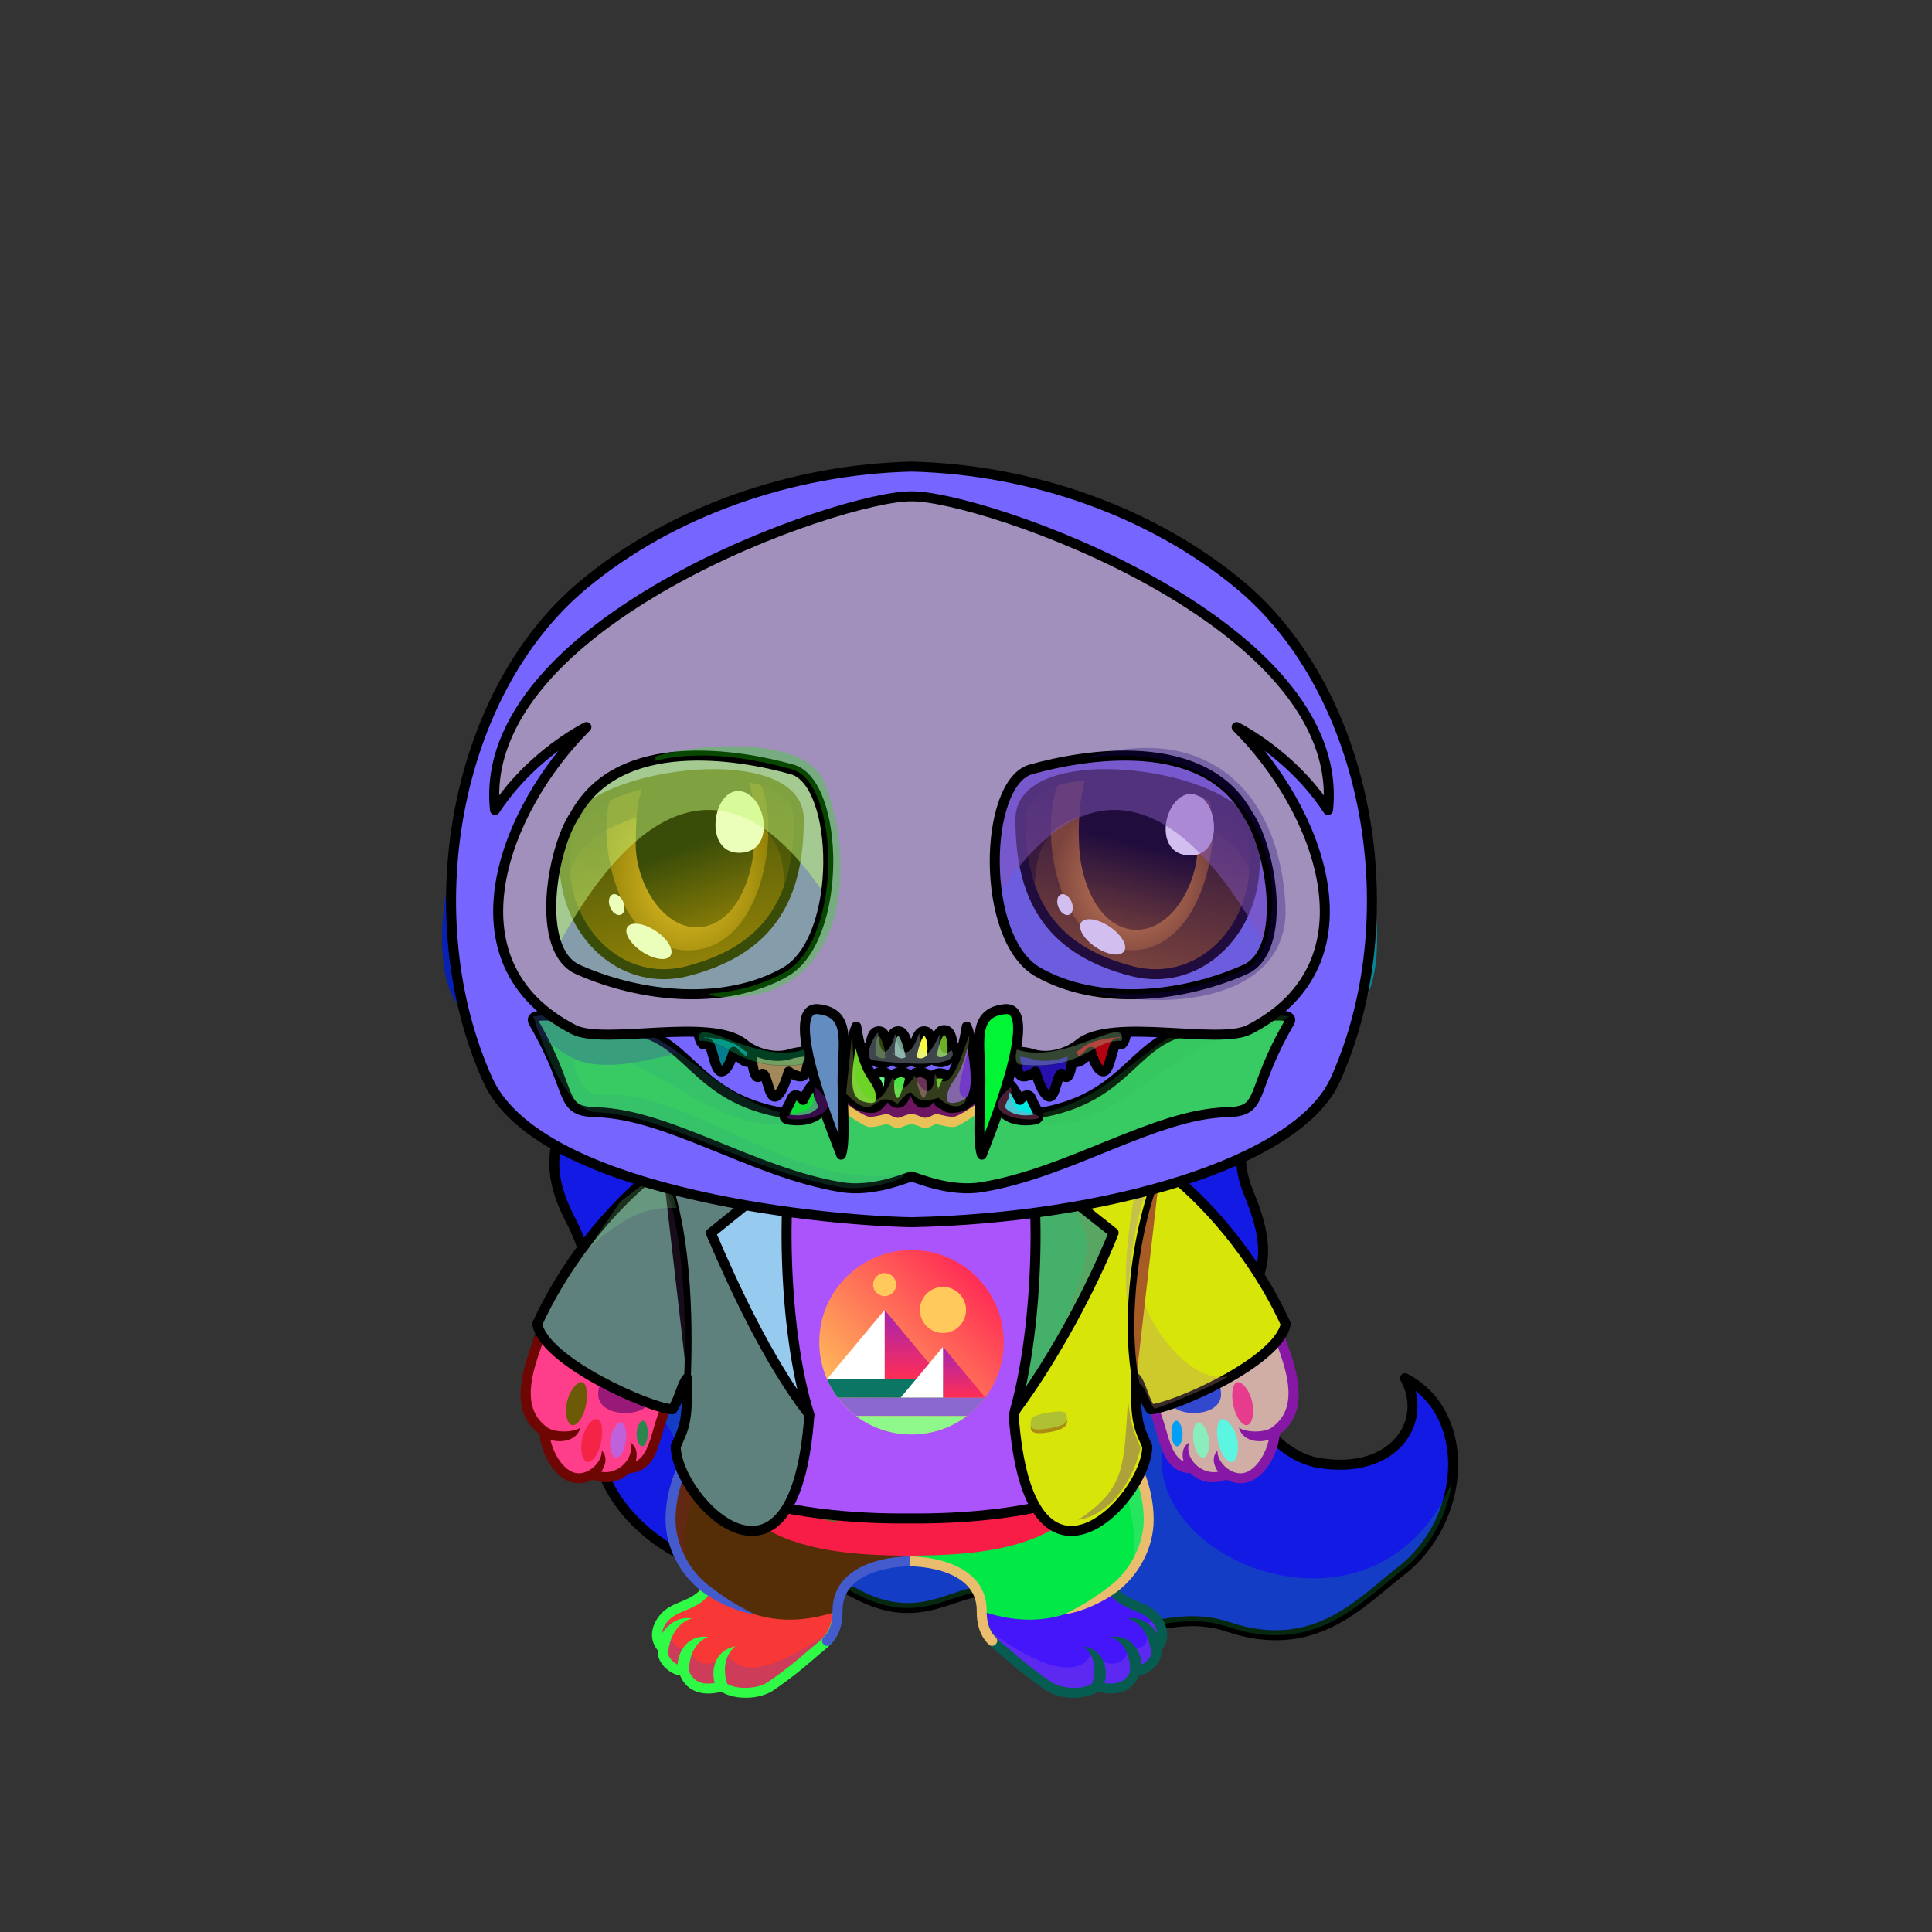 <svg xmlns="http://www.w3.org/2000/svg" xmlns:xlink="http://www.w3.org/1999/xlink" style="shape-rendering:geometricPrecision; text-rendering:geometricPrecision; image-rendering:optimizeQuality; fill-rule:evenodd; clip-rule:evenodd" version="1.1" viewBox="0 0 29000 29000" xml:space="preserve"><rect x="0" y="0" width="29000" height="29000" fill="#333333" stroke="none"/><defs><style type="text/css">.HairBack-Bear2fil14 {fill:black;fill-opacity:0.2}
.HairBack-Bear2fil431 {fill:url(#HairBack-Bear2id274)}
.HairBack-Bear2str0 {stroke:black;stroke-width:150;stroke-linecap:round;stroke-linejoin:round}
.Tail-Bear0fil22 {fill:none}
.RightFoot-Bear0fil35 {fill:#707070}
.RightFoot-Bear0fil14 {fill:black;fill-opacity:0.2}
.RightFoot-Bear0fil32 {fill:black;fill-rule:nonzero}
.RightLeg-Bear0fil437 {fill:url(#RightLeg-Bear0id151)}
.RightLeg-Bear0fil14 {fill:black;fill-opacity:0.2}
.RightLeg-Bear0fil32 {fill:black;fill-rule:nonzero}
.LeftFoot-Bear0fil35 {fill:#707070}
.LeftFoot-Bear0fil14 {fill:black;fill-opacity:0.2}
.LeftFoot-Bear0fil32 {fill:black;fill-rule:nonzero}
.LeftLeg-Bear0fil447 {fill:url(#LeftLeg-Bear0id520)}
.LeftLeg-Bear0fil14 {fill:black;fill-opacity:0.2}
.LeftLeg-Bear0fil32 {fill:black;fill-rule:nonzero}
.RightHand-Bear0fil452 {fill:url(#RightHand-Bear0id388)}
.RightHand-Bear0fil14 {fill:black;fill-opacity:0.2}
.RightHand-Bear0fil22 {fill:none}
.RightHand-Bear0str0 {stroke:black;stroke-width:150;stroke-linecap:round;stroke-linejoin:round}
.RightPaw-Bear0fil457 {fill:#565656}
.RightPaw-Bear0fil32 {fill:black;fill-rule:nonzero}
.RightPaw-Bear0fil458 {fill:#A16A6A}
.LeftHand-Bear0fil465 {fill:url(#LeftHand-Bear0id386)}
.LeftHand-Bear0fil14 {fill:black;fill-opacity:0.2}
.LeftHand-Bear0fil22 {fill:none}
.LeftHand-Bear0str0 {stroke:black;stroke-width:150;stroke-linecap:round;stroke-linejoin:round}
.LeftPaw-Bear0fil457 {fill:#565656}
.LeftPaw-Bear0fil32 {fill:black;fill-rule:nonzero}
.LeftPaw-Bear0fil458 {fill:#A16A6A}
.Body-Bear4fil481 {fill:url(#Body-Bear4id268)}
.Body-Bear4fil14 {fill:black;fill-opacity:0.2}
.Body-Bear4fil32 {fill:black;fill-rule:nonzero}
.Body-Bear4fil22 {fill:none}
.Head-Bear5fil520 {fill:url(#Head-Bear5id232)}
.Head-Bear5fil14 {fill:black;fill-opacity:0.2}
.Head-Bear5fil32 {fill:black;fill-rule:nonzero}
.Head-Bear5fil521 {fill:url(#Head-Bear5id460)}
.Mouth-Bear5fil100 {fill:black}
.Mouth-Bear5fil22 {fill:none}
.Mouth-Bear5str0 {stroke:black;stroke-width:150;stroke-linecap:round;stroke-linejoin:round}
.Mouth-Bear5fil152 {fill:white}
.Mouth-Bear5str9 {stroke:black;stroke-width:120;stroke-linecap:round;stroke-linejoin:round}
.Eyes-Bear6fil558 {fill:url(#Eyes-Bear6id908)}
.Eyes-Bear6fil559 {fill:url(#Eyes-Bear6id1060)}
.Eyes-Bear6fil560 {fill:url(#Eyes-Bear6id574)}
.Eyes-Bear6fil152 {fill:white}
.Eyes-Bear6fil157 {fill:black;fill-opacity:0.502}
.Eyes-Bear6fil561 {fill:url(#Eyes-Bear6id909)}
.Eyes-Bear6fil562 {fill:url(#Eyes-Bear6id1063)}
.Eyes-Bear6fil563 {fill:url(#Eyes-Bear6id801)}
.Eyes-Bear6fil155 {fill:#202223}
.Eyes-Bear6fil14 {fill:black;fill-opacity:0.2}
.Eyes-Bear6fil22 {fill:none}
.Eyes-Bear6str4 {stroke:black;stroke-width:150}
.Moustache-Bear1fil100 {fill:black}
.Nose-Bear0fil598 {fill:url(#Nose-Bear0id451)}
.Nose-Bear0str0 {stroke:black;stroke-width:150;stroke-linecap:round;stroke-linejoin:round}
.NecklaceDCL-Bigfil114 {fill:url(#NecklaceDCL-Bigid104)}
.NecklaceDCL-Bigfil71 {fill:white;fill-opacity:0.2}
.NecklaceDCL-Bigfil72 {fill:#44474A;fill-opacity:0.302}
.NecklaceDCL-Bigfil73 {fill:#44474A;fill-opacity:0.251}
.NecklaceDCL-Bigfil74 {fill:#DCE3ED}
.NecklaceDCL-Bigfil76 {fill:black;fill-rule:nonzero}
.NecklaceDCL-Bigfil115 {fill:url(#NecklaceDCL-Bigid95)}
.NecklaceDCL-Bigfil116 {fill:url(#NecklaceDCL-Bigid94)}
.NecklaceDCL-Bigfil79 {fill:white}
.NecklaceDCL-Bigfil80 {fill:#FC9965}
.NecklaceDCL-Bigfil81 {fill:#FF2D55}
.NecklaceDCL-Bigfil117 {fill:url(#NecklaceDCL-Bigid98)}
.NecklaceDCL-Bigfil83 {fill:#FFBC5B}
.NecklaceDCL-Bigfil84 {fill:#FFC95B}
.NecklaceDCL-Bigfil118 {fill:url(#NecklaceDCL-Bigid83)}
.NecklaceDCL-Bigfil86 {fill:black;fill-opacity:0.302}
.NecklaceDCL-Bigfil119 {fill:url(#NecklaceDCL-Bigid88)}
.NecklaceDCL-Bigfil89 {fill:white;fill-opacity:0.38}
.NecklaceDCL-Bigfil90 {fill:white;fill-opacity:0.302}
.NecklaceDCL-Bigfil121 {fill:url(#NecklaceDCL-Bigid110)}
.NecklaceDCL-Bigfil92 {fill:white;fill-opacity:0.2}
.NecklaceDCL-Bigfil122 {fill:url(#NecklaceDCL-Bigid108)}
.NecklaceDCL-Bigfil94 {fill:white;fill-opacity:0.502}
.NecklaceDCL-Bigfil95 {fill:black;fill-opacity:0.502}
.NecklaceDCL-Bigfil96 {fill:black;fill-opacity:0.2}
.NecklaceDCL-Bigfil97 {fill:black;fill-opacity:0.102}
.NecklaceDCL-Bigfil75 {fill:none}
.NecklaceDCL-Bigstr4 {stroke:#7B8494;stroke-width:75;stroke-linejoin:round;stroke-miterlimit:22.926;stroke-opacity:0.639}
.NecklaceDCL-Bigfil2 {fill:none}
.NecklaceDCL-Bigstr5 {stroke:#7B8494;stroke-width:75;stroke-linejoin:round;stroke-miterlimit:22.926}
.NecklaceDCL-Bigstr1 {stroke:black;stroke-width:150;stroke-linecap:round;stroke-linejoin:round;stroke-miterlimit:22.926}
.NecklaceDCL-Bigfil120 {fill:url(#NecklaceDCL-Bigid77)}
.NecklaceDCL-Bigstr2 {stroke:black;stroke-width:100;stroke-linecap:round;stroke-linejoin:round;stroke-miterlimit:22.926}
.HeadSkeletonSet-Bigfil112 {fill:black;fill-opacity:0.502}
.HeadSkeletonSet-Bigfil318 {fill:url(#HeadSkeletonSet-Bigid34)}
.HeadSkeletonSet-Bigfil261 {fill:white;fill-opacity:0.8}
.HeadSkeletonSet-Bigfil148 {fill:black;fill-opacity:0.2}
.HeadSkeletonSet-Bigfil34 {fill:black;fill-opacity:0.302}
.HeadSkeletonSet-Bigfil319 {fill:url(#HeadSkeletonSet-Bigid53)}
.HeadSkeletonSet-Bigfil263 {fill:black;fill-opacity:0.102}
.HeadSkeletonSet-Bigfil320 {fill:url(#HeadSkeletonSet-Bigid302);fill-opacity:0.8}
.HeadSkeletonSet-Bigfil265 {fill:black;fill-opacity:0.051}
.HeadSkeletonSet-Bigfil90 {fill:white}
.HeadSkeletonSet-Bigfil266 {fill:#BDBBBB}
.HeadSkeletonSet-Bigfil321 {fill:url(#HeadSkeletonSet-Bigid196)}
.HeadSkeletonSet-Bigfil322 {fill:url(#HeadSkeletonSet-Bigid173)}
.HeadSkeletonSet-Bigfil269 {fill:white;fill-opacity:0.502}
.HeadSkeletonSet-Bigfil270 {fill:#B2AFAF}
.HeadSkeletonSet-Bigfil271 {fill:white;fill-opacity:0.502}
.HeadSkeletonSet-Bigfil272 {fill:black;fill-opacity:0.149}
.HeadSkeletonSet-Bigfil274 {fill:black;fill-opacity:0.502}
.HeadSkeletonSet-Bigfil335 {fill:url(#HeadSkeletonSet-Bigid162)}
.HeadSkeletonSet-Bigfil336 {fill:url(#HeadSkeletonSet-Bigid116)}
.HeadSkeletonSet-Bigfil313 {fill:url(#HeadSkeletonSet-Bigid43)}
.HeadSkeletonSet-Bigstr3 {stroke:black;stroke-width:150;stroke-linecap:round;stroke-linejoin:round}
.HeadSkeletonSet-Bigfil314 {fill:url(#HeadSkeletonSet-Bigid137)}
.HeadSkeletonSet-Bigfil315 {fill:url(#HeadSkeletonSet-Bigid143)}
.HeadSkeletonSet-Bigfil316 {fill:url(#HeadSkeletonSet-Bigid148)}
.HeadSkeletonSet-Bigfil317 {fill:url(#HeadSkeletonSet-Bigid192)}
.HeadSkeletonSet-Bigfil35 {fill:none}
.HeadSkeletonSet-Bigstr11 {stroke:black;stroke-width:150;stroke-linecap:round}
.HeadSkeletonSet-Bigfil273 {fill:#1A1A1A}
.HeadSkeletonSet-Bigfil323 {fill:url(#HeadSkeletonSet-Bigid138)}
.HeadSkeletonSet-Bigfil324 {fill:url(#HeadSkeletonSet-Bigid232)}
.HeadSkeletonSet-Bigfil325 {fill:url(#HeadSkeletonSet-Bigid164)}
.HeadSkeletonSet-Bigfil326 {fill:url(#HeadSkeletonSet-Bigid135)}
.HeadSkeletonSet-Bigfil327 {fill:url(#HeadSkeletonSet-Bigid127)}
.HeadSkeletonSet-Bigfil328 {fill:url(#HeadSkeletonSet-Bigid247)}
.HeadSkeletonSet-Bigfil329 {fill:url(#HeadSkeletonSet-Bigid214)}
.HeadSkeletonSet-Bigfil330 {fill:url(#HeadSkeletonSet-Bigid118)}
.HeadSkeletonSet-Bigfil331 {fill:url(#HeadSkeletonSet-Bigid233)}
.HeadSkeletonSet-Bigfil332 {fill:url(#HeadSkeletonSet-Bigid180)}
.HeadSkeletonSet-Bigfil333 {fill:url(#HeadSkeletonSet-Bigid222)}
.HeadSkeletonSet-Bigfil334 {fill:url(#HeadSkeletonSet-Bigid199)}
.HeadSkeletonSet-Bigstr12 {stroke:black;stroke-width:7.62;stroke-linecap:round;stroke-linejoin:round;stroke-opacity:0.302}
</style><linearGradient gradientUnits="userSpaceOnUse" id="HairBack-Bear2id274" x1="15066" x2="15066" xlink:href="#HairBack-Bear2id1" y1="24545.6" y2="14683">
  </linearGradient><linearGradient gradientUnits="objectBoundingBox" id="RightLeg-Bear0id151" x1="50%" x2="50%" xlink:href="#RightLeg-Bear0id150" y1="100%" y2="0%">
  </linearGradient><linearGradient gradientUnits="objectBoundingBox" id="LeftLeg-Bear0id520" x1="50%" x2="50%" xlink:href="#LeftLeg-Bear0id150" y1="100%" y2="0%">
  </linearGradient><linearGradient gradientUnits="objectBoundingBox" id="RightHand-Bear0id388" x1="36.996%" x2="63.003%" xlink:href="#RightHand-Bear0id75" y1="2.665%" y2="97.335%">
  </linearGradient><linearGradient gradientUnits="objectBoundingBox" id="LeftHand-Bear0id386" x1="63.004%" x2="36.997%" xlink:href="#LeftHand-Bear0id75" y1="2.665%" y2="97.335%">
  </linearGradient><linearGradient gradientUnits="userSpaceOnUse" id="Body-Bear4id268" x1="13653.8" x2="13653.8" y1="17442" y2="23350.9">
   <stop offset="0" style="stop-opacity:1; stop-color:#302e2e"/>
   <stop offset="0.078" style="stop-opacity:1; stop-color:#302e2e"/>
   <stop offset="0.529" style="stop-opacity:1; stop-color:#565656"/>
   <stop offset="1" style="stop-opacity:1; stop-color:#707070"/>
  </linearGradient><linearGradient gradientUnits="userSpaceOnUse" id="Head-Bear5id232" x1="13653.8" x2="13653.8" y1="7273.2" y2="17643.8">
   <stop offset="0" style="stop-opacity:1; stop-color:#707070"/>
   <stop offset="0.149" style="stop-opacity:1; stop-color:#707070"/>
   <stop offset="0.749" style="stop-opacity:1; stop-color:#565656"/>
   <stop offset="1" style="stop-opacity:1; stop-color:#302e2e"/>
  </linearGradient><linearGradient gradientUnits="userSpaceOnUse" id="Head-Bear5id460" x1="13653.8" x2="13653.8" xlink:href="#Head-Bear5id133" y1="17175.7" y2="8619.7">
  </linearGradient><linearGradient gradientUnits="userSpaceOnUse" id="Eyes-Bear6id908" x1="10531.3" x2="9931.56" xlink:href="#Eyes-Bear6id27" y1="14554.5" y2="11688.7">
  </linearGradient><radialGradient cx="10318" cy="13226.9" fx="10318" fy="13226.9" gradientTransform="matrix(0.869 -0 -0 1 1353 0)" gradientUnits="userSpaceOnUse" id="Eyes-Bear6id1060" r="1488.87" xlink:href="#Eyes-Bear6id1039">
  </radialGradient><linearGradient gradientUnits="userSpaceOnUse" id="Eyes-Bear6id574" x1="10068.2" x2="10800" xlink:href="#Eyes-Bear6id384" y1="11770.4" y2="13796.7">
  </linearGradient><linearGradient gradientUnits="userSpaceOnUse" id="Eyes-Bear6id909" x1="16776.4" x2="17376.1" xlink:href="#Eyes-Bear6id27" y1="14554.5" y2="11688.7">
  </linearGradient><radialGradient cx="16989.7" cy="13226.9" fx="16989.7" fy="13226.9" gradientTransform="matrix(-0.937 -0 -0 1 32910 0)" gradientUnits="userSpaceOnUse" id="Eyes-Bear6id1063" r="1298.39" xlink:href="#Eyes-Bear6id1039">
  </radialGradient><linearGradient gradientUnits="userSpaceOnUse" id="Eyes-Bear6id801" x1="17342.6" x2="16826.6" xlink:href="#Eyes-Bear6id384" y1="11702.5" y2="13886.9">
  </linearGradient><linearGradient gradientUnits="userSpaceOnUse" id="Nose-Bear0id451" x1="13653.8" x2="13653.8" y1="14108.6" y2="14926.9">
   <stop offset="0" style="stop-opacity:1; stop-color:#FFCCCC"/>
   <stop offset="1" style="stop-opacity:1; stop-color:#453F2C"/>
  </linearGradient><linearGradient gradientUnits="userSpaceOnUse" id="NecklaceDCL-Bigid104" x1="11927.63" x2="24839.76" y1="24560.53" y2="15719.91">
   <stop offset="0" style="stop-opacity:1; stop-color:#E7EFFE"/>
   <stop offset="0.361" style="stop-opacity:1; stop-color:#ffffff"/>
   <stop offset="0.702" style="stop-opacity:1; stop-color:white"/>
   <stop offset="1" style="stop-opacity:1; stop-color:#CCD9F4"/>
  </linearGradient><linearGradient gradientUnits="userSpaceOnUse" id="NecklaceDCL-Bigid95" x1="14660.44" x2="12703.14" xlink:href="#NecklaceDCL-Bigid85" y1="19169.04" y2="21126.34">
  </linearGradient><linearGradient gradientUnits="userSpaceOnUse" id="NecklaceDCL-Bigid94" x1="13710.65" x2="13710.65" xlink:href="#NecklaceDCL-Bigid79" y1="19663.13" y2="20701.17">
  </linearGradient><linearGradient gradientUnits="userSpaceOnUse" id="NecklaceDCL-Bigid98" x1="14471.61" x2="14471.61" xlink:href="#NecklaceDCL-Bigid79" y1="20216.75" y2="20977.97">
  </linearGradient><linearGradient gradientUnits="userSpaceOnUse" id="NecklaceDCL-Bigid83" x1="9974.61" x2="10210.58" y1="23092.53" y2="17071.11">
   <stop offset="0" style="stop-opacity:1; stop-color:#323F3B"/>
   <stop offset="0.259" style="stop-opacity:1; stop-color:#3B6353"/>
   <stop offset="0.651" style="stop-opacity:1; stop-color:#8AC6AE"/>
   <stop offset="1" style="stop-opacity:1; stop-color:#4C7267"/>
  </linearGradient><linearGradient gradientUnits="userSpaceOnUse" id="NecklaceDCL-Bigid88" x1="18837.75" x2="15722.65" y1="22108.4" y2="18035.3">
   <stop offset="0" style="stop-opacity:1; stop-color:#323F3B"/>
   <stop offset="0.259" style="stop-opacity:1; stop-color:#3B6353"/>
   <stop offset="0.651" style="stop-opacity:1; stop-color:#85BCA8"/>
   <stop offset="1" style="stop-opacity:1; stop-color:#4C7267"/>
  </linearGradient><linearGradient gradientUnits="userSpaceOnUse" id="NecklaceDCL-Bigid110" x1="13302.6" x2="10026.86" xlink:href="#NecklaceDCL-Bigid103" y1="18035.31" y2="19904.7">
  </linearGradient><linearGradient gradientUnits="userSpaceOnUse" id="NecklaceDCL-Bigid108" x1="16280.58" x2="15102.45" xlink:href="#NecklaceDCL-Bigid103" y1="17484.78" y2="20441.69">
  </linearGradient><linearGradient gradientUnits="userSpaceOnUse" id="NecklaceDCL-Bigid77" x1="11466.04" x2="11891.81" xlink:href="#NecklaceDCL-Bigid76" y1="21563.78" y2="21346.63">
  </linearGradient><linearGradient gradientUnits="userSpaceOnUse" id="HeadSkeletonSet-Bigid34" x1="13682" x2="13682" xlink:href="#HeadSkeletonSet-Bigid3" y1="17836.9" y2="15243.2">
  </linearGradient><linearGradient gradientUnits="userSpaceOnUse" id="HeadSkeletonSet-Bigid53" x1="13682" x2="13682" xlink:href="#HeadSkeletonSet-Bigid33" y1="15849.3" y2="7449.97">
  </linearGradient><linearGradient gradientUnits="userSpaceOnUse" id="HeadSkeletonSet-Bigid302" x1="13688.6" x2="13688.6" xlink:href="#HeadSkeletonSet-Bigid300" y1="10500.8" y2="15714.1">
  </linearGradient><linearGradient gradientUnits="userSpaceOnUse" id="HeadSkeletonSet-Bigid196" x1="7391.35" x2="10092" xlink:href="#HeadSkeletonSet-Bigid11" y1="10163" y2="10704">
  </linearGradient><linearGradient gradientUnits="userSpaceOnUse" id="HeadSkeletonSet-Bigid173" x1="17234.5" x2="19939.7" xlink:href="#HeadSkeletonSet-Bigid62" y1="10835.4" y2="10031.5">
  </linearGradient><linearGradient gradientUnits="userSpaceOnUse" id="HeadSkeletonSet-Bigid162" x1="14990.4" x2="14990.4" xlink:href="#HeadSkeletonSet-Bigid116" y1="15146.3" y2="17331.7">
  </linearGradient><linearGradient gradientUnits="userSpaceOnUse" id="HeadSkeletonSet-Bigid43" x1="13682" x2="13682" y1="18345.6" y2="7003.54">
   <stop offset="0" style="stop-opacity:1; stop-color:black"/>
   <stop offset="1" style="stop-opacity:1; stop-color:#454242"/>
  </linearGradient><linearGradient gradientUnits="userSpaceOnUse" id="HeadSkeletonSet-Bigid137" x1="15668.2" x2="15668.2" xlink:href="#HeadSkeletonSet-Bigid50" y1="16461.7" y2="15667.6">
  </linearGradient><linearGradient gradientUnits="userSpaceOnUse" id="HeadSkeletonSet-Bigid143" x1="11714.4" x2="11714.4" xlink:href="#HeadSkeletonSet-Bigid50" y1="16461.7" y2="15667.6">
  </linearGradient><linearGradient gradientUnits="userSpaceOnUse" id="HeadSkeletonSet-Bigid148" x1="16537.7" x2="16471.9" xlink:href="#HeadSkeletonSet-Bigid16" y1="16080" y2="15285.6">
  </linearGradient><linearGradient gradientUnits="userSpaceOnUse" id="HeadSkeletonSet-Bigid192" x1="10917.2" x2="10851.2" xlink:href="#HeadSkeletonSet-Bigid16" y1="16081.3" y2="15284.3">
  </linearGradient><linearGradient gradientUnits="userSpaceOnUse" id="HeadSkeletonSet-Bigid138" x1="12090.7" x2="12080.8" xlink:href="#HeadSkeletonSet-Bigid23" y1="16247.6" y2="16815.5">
  </linearGradient><linearGradient gradientUnits="userSpaceOnUse" id="HeadSkeletonSet-Bigid232" x1="15283.1" x2="15273.2" xlink:href="#HeadSkeletonSet-Bigid23" y1="16247.6" y2="16815.5">
  </linearGradient><linearGradient gradientUnits="userSpaceOnUse" id="HeadSkeletonSet-Bigid164" x1="13218.4" x2="13228.1" xlink:href="#HeadSkeletonSet-Bigid60" y1="15482.9" y2="15958.5">
  </linearGradient><linearGradient gradientUnits="userSpaceOnUse" id="HeadSkeletonSet-Bigid135" x1="13508.9" x2="13518.6" xlink:href="#HeadSkeletonSet-Bigid60" y1="15482.9" y2="15958.5">
  </linearGradient><linearGradient gradientUnits="userSpaceOnUse" id="HeadSkeletonSet-Bigid127" x1="13834.9" x2="13844.6" xlink:href="#HeadSkeletonSet-Bigid60" y1="15482.9" y2="15958.5">
  </linearGradient><linearGradient gradientUnits="userSpaceOnUse" id="HeadSkeletonSet-Bigid247" x1="14135.7" x2="14145.4" xlink:href="#HeadSkeletonSet-Bigid60" y1="15465.3" y2="15940.9">
  </linearGradient><linearGradient gradientUnits="userSpaceOnUse" id="HeadSkeletonSet-Bigid214" x1="13204.7" x2="13223.7" xlink:href="#HeadSkeletonSet-Bigid116" y1="16097.6" y2="16551.8">
  </linearGradient><linearGradient gradientUnits="userSpaceOnUse" id="HeadSkeletonSet-Bigid118" x1="13500.7" x2="13508.6" xlink:href="#HeadSkeletonSet-Bigid60" y1="16096.3" y2="16553.1">
  </linearGradient><linearGradient gradientUnits="userSpaceOnUse" id="HeadSkeletonSet-Bigid233" x1="13827.9" x2="13833.5" xlink:href="#HeadSkeletonSet-Bigid60" y1="16093" y2="16556.3">
  </linearGradient><linearGradient gradientUnits="userSpaceOnUse" id="HeadSkeletonSet-Bigid180" x1="14128.7" x2="14134.3" xlink:href="#HeadSkeletonSet-Bigid60" y1="16109.9" y2="16573.2">
  </linearGradient><linearGradient gradientUnits="userSpaceOnUse" id="HeadSkeletonSet-Bigid222" x1="12961.7" x2="12982.6" xlink:href="#HeadSkeletonSet-Bigid60" y1="15417.5" y2="16622.3">
  </linearGradient><linearGradient gradientUnits="userSpaceOnUse" id="HeadSkeletonSet-Bigid199" x1="14374.8" x2="14408.7" xlink:href="#HeadSkeletonSet-Bigid36" y1="15415.2" y2="16624.7">
  </linearGradient><linearGradient gradientUnits="userSpaceOnUse" id="HairBack-Bear2id1" x1="19686.9" x2="19686.9" y1="18541.7" y2="13821.1">
   <stop offset="0" style="stop-opacity:1; stop-color:#f3f3f3"/>
   <stop offset="0.18" style="stop-opacity:1; stop-color:#f3f3f3"/>
   <stop offset="1" style="stop-opacity:1; stop-color:#d9c3c3"/>
  </linearGradient><linearGradient gradientUnits="userSpaceOnUse" id="RightLeg-Bear0id150" x1="15526.7" x2="15526.7" y1="24311.8" y2="20742.8">
   <stop offset="0" style="stop-opacity:1; stop-color:#707070"/>
   <stop offset="0.278" style="stop-opacity:1; stop-color:#707070"/>
   <stop offset="1" style="stop-opacity:1; stop-color:#565656"/>
  </linearGradient><linearGradient gradientUnits="userSpaceOnUse" id="LeftLeg-Bear0id150" x1="15526.7" x2="15526.7" y1="24311.8" y2="20742.8">
   <stop offset="0" style="stop-opacity:1; stop-color:#707070"/>
   <stop offset="0.278" style="stop-opacity:1; stop-color:#707070"/>
   <stop offset="1" style="stop-opacity:1; stop-color:#565656"/>
  </linearGradient><linearGradient gradientUnits="userSpaceOnUse" id="RightHand-Bear0id75" x1="17042.3" x2="17994.1" y1="17293.3" y2="21110.7">
   <stop offset="0" style="stop-opacity:1; stop-color:#302e2e"/>
   <stop offset="0.078" style="stop-opacity:1; stop-color:#302e2e"/>
   <stop offset="0.769" style="stop-opacity:1; stop-color:#565656"/>
   <stop offset="1" style="stop-opacity:1; stop-color:#565656"/>
  </linearGradient><linearGradient gradientUnits="userSpaceOnUse" id="LeftHand-Bear0id75" x1="17042.3" x2="17994.1" y1="17293.3" y2="21110.7">
   <stop offset="0" style="stop-opacity:1; stop-color:#302e2e"/>
   <stop offset="0.078" style="stop-opacity:1; stop-color:#302e2e"/>
   <stop offset="0.769" style="stop-opacity:1; stop-color:#565656"/>
   <stop offset="1" style="stop-opacity:1; stop-color:#565656"/>
  </linearGradient><linearGradient gradientUnits="userSpaceOnUse" id="Head-Bear5id133" x1="13681.9" x2="13681.9" y1="17844" y2="15520.7">
   <stop offset="0" style="stop-opacity:1; stop-color:#f2e6e6"/>
   <stop offset="1" style="stop-opacity:1; stop-color:#ffffff"/>
  </linearGradient><linearGradient gradientUnits="userSpaceOnUse" id="Eyes-Bear6id27" x1="16937.6" x2="16937.6" y1="14961.3" y2="11448.6">
   <stop offset="0" style="stop-opacity:1; stop-color:#804d00"/>
   <stop offset="1" style="stop-opacity:1; stop-color:black"/>
  </linearGradient><radialGradient cx="50%" cy="50%" fx="50%" fy="50%" gradientUnits="objectBoundingBox" id="Eyes-Bear6id1039" r="50%">
   <stop offset="0" style="stop-opacity:1; stop-color:#ffad31"/>
   <stop offset="1" style="stop-opacity:1; stop-color:#804d00"/>
  </radialGradient><linearGradient gradientUnits="userSpaceOnUse" id="Eyes-Bear6id384" x1="16417.8" x2="16417.8" y1="11784.3" y2="14068.5">
   <stop offset="0" style="stop-opacity:1; stop-color:black"/>
   <stop offset="0.45" style="stop-opacity:1; stop-color:black"/>
   <stop offset="1" style="stop-opacity:1; stop-color:#663d00"/>
  </linearGradient><linearGradient gradientUnits="userSpaceOnUse" id="NecklaceDCL-Bigid85" x1="14571.15" x2="12792.46" y1="19408.31" y2="21187">
   <stop offset="0" style="stop-opacity:1; stop-color:#FF2D55"/>
   <stop offset="1" style="stop-opacity:1; stop-color:#FFBC5B"/>
  </linearGradient><linearGradient gradientUnits="userSpaceOnUse" id="NecklaceDCL-Bigid79" x1="14399.55" x2="14399.55" y1="20360.41" y2="21052.18">
   <stop offset="0" style="stop-opacity:1; stop-color:#A524B3"/>
   <stop offset="1" style="stop-opacity:1; stop-color:#FF2D55"/>
  </linearGradient><linearGradient gradientUnits="userSpaceOnUse" id="NecklaceDCL-Bigid103" x1="13365.35" x2="10631.52" y1="19304.2" y2="20829.15">
   <stop offset="0" style="stop-opacity:1; stop-color:#394743"/>
   <stop offset="0.302" style="stop-opacity:1; stop-color:#51826E"/>
   <stop offset="0.651" style="stop-opacity:1; stop-color:#273A35"/>
   <stop offset="1" style="stop-opacity:1; stop-color:#090A0A"/>
  </linearGradient><linearGradient gradientUnits="userSpaceOnUse" id="NecklaceDCL-Bigid76" x1="11832.61" x2="12187.95" y1="22182.52" y2="22005.39">
   <stop offset="0" style="stop-opacity:1; stop-color:#111413"/>
   <stop offset="0.302" style="stop-opacity:1; stop-color:#232024"/>
   <stop offset="0.651" style="stop-opacity:1; stop-color:#384741"/>
   <stop offset="1" style="stop-opacity:1; stop-color:black"/>
  </linearGradient><linearGradient gradientUnits="objectBoundingBox" id="HeadSkeletonSet-Bigid3" x1="50%" x2="50%" y1="99.999%" y2="0%">
   <stop offset="0" style="stop-opacity:1; stop-color:#8C8787"/>
   <stop offset="0.369" style="stop-opacity:1; stop-color:#EDECEC"/>
   <stop offset="1" style="stop-opacity:1; stop-color:white"/>
  </linearGradient><linearGradient gradientUnits="userSpaceOnUse" id="HeadSkeletonSet-Bigid33" x1="13682" x2="13682" y1="17136.3" y2="10019.9">
   <stop offset="0" style="stop-opacity:1; stop-color:#8C8787"/>
   <stop offset="0.078" style="stop-opacity:1; stop-color:#BCB9B9"/>
   <stop offset="0.18" style="stop-opacity:1; stop-color:#F2EDED"/>
   <stop offset="0.71" style="stop-opacity:1; stop-color:#D4D0D0"/>
   <stop offset="1" style="stop-opacity:1; stop-color:snow"/>
  </linearGradient><linearGradient gradientUnits="userSpaceOnUse" id="HeadSkeletonSet-Bigid300" x1="13688.8" x2="13688.8" y1="10359.1" y2="15710.3">
   <stop offset="0" style="stop-opacity:1; stop-color:#F2EAEA"/>
   <stop offset="0.49" style="stop-opacity:1; stop-color:#FCFBFB"/>
   <stop offset="1" style="stop-opacity:1; stop-color:#CFC4C4"/>
  </linearGradient><linearGradient gradientUnits="userSpaceOnUse" id="HeadSkeletonSet-Bigid11" x1="7264.26" x2="10019.4" y1="10012.4" y2="10567.7">
   <stop offset="0" style="stop-opacity:1; stop-color:#595656"/>
   <stop offset="0.529" style="stop-opacity:1; stop-color:#C2BABA"/>
   <stop offset="1" style="stop-opacity:1; stop-color:#B3ADAD"/>
  </linearGradient><linearGradient gradientUnits="userSpaceOnUse" id="HeadSkeletonSet-Bigid62" x1="17306.2" x2="20066.1" y1="10702.6" y2="9877.43">
   <stop offset="0" style="stop-opacity:1; stop-color:#8C8787"/>
   <stop offset="0.078" style="stop-opacity:1; stop-color:#BCB9B9"/>
   <stop offset="0.18" style="stop-opacity:1; stop-color:#EDE8E8"/>
   <stop offset="0.502" style="stop-opacity:1; stop-color:#FFFCFC"/>
   <stop offset="0.71" style="stop-opacity:1; stop-color:#D4D0D0"/>
   <stop offset="1" style="stop-opacity:1; stop-color:snow"/>
  </linearGradient><linearGradient gradientUnits="userSpaceOnUse" id="HeadSkeletonSet-Bigid116" x1="12373.5" x2="12373.5" y1="15146.3" y2="17331.7">
   <stop offset="0" style="stop-opacity:1; stop-color:white"/>
   <stop offset="0.251" style="stop-opacity:1; stop-color:#F2F1F0"/>
   <stop offset="1" style="stop-opacity:1; stop-color:#6B6359"/>
  </linearGradient><linearGradient gradientUnits="userSpaceOnUse" id="HeadSkeletonSet-Bigid50" x1="15708.3" x2="15708.3" y1="16477.6" y2="15662.6">
   <stop offset="0" style="stop-opacity:1; stop-color:white"/>
   <stop offset="0.471" style="stop-opacity:1; stop-color:#F5F5F4"/>
   <stop offset="0.659" style="stop-opacity:1; stop-color:#938D85"/>
   <stop offset="1" style="stop-opacity:1; stop-color:#6B6359"/>
  </linearGradient><linearGradient gradientUnits="userSpaceOnUse" id="HeadSkeletonSet-Bigid16" x1="10861.3" x2="10794" y1="16087.2" y2="15269.1">
   <stop offset="0" style="stop-opacity:1; stop-color:white"/>
   <stop offset="0.322" style="stop-opacity:1; stop-color:#F5F5F4"/>
   <stop offset="0.529" style="stop-opacity:1; stop-color:#938D85"/>
   <stop offset="1" style="stop-opacity:1; stop-color:#6B6359"/>
  </linearGradient><linearGradient gradientUnits="userSpaceOnUse" id="HeadSkeletonSet-Bigid23" x1="12058.5" x2="12048.4" y1="16257.9" y2="16840.8">
   <stop offset="0" style="stop-opacity:1; stop-color:white"/>
   <stop offset="0.639" style="stop-opacity:1; stop-color:#F5F5F4"/>
   <stop offset="1" style="stop-opacity:1; stop-color:#6B6359"/>
  </linearGradient><linearGradient gradientUnits="userSpaceOnUse" id="HeadSkeletonSet-Bigid60" x1="12947.1" x2="12968.5" y1="15405.9" y2="16642.6">
   <stop offset="0" style="stop-opacity:1; stop-color:white"/>
   <stop offset="0.529" style="stop-opacity:1; stop-color:#F2F1F0"/>
   <stop offset="1" style="stop-opacity:1; stop-color:#6B6359"/>
  </linearGradient><linearGradient gradientUnits="userSpaceOnUse" id="HeadSkeletonSet-Bigid36" x1="14388.8" x2="14423.4" y1="15403.5" y2="16645">
   <stop offset="0" style="stop-opacity:1; stop-color:white"/>
   <stop offset="0.678" style="stop-opacity:1; stop-color:#F2F1F0"/>
   <stop offset="1" style="stop-opacity:1; stop-color:#6B6359"/>
  </linearGradient></defs><g id="HairBack-Bear2">
 <animateTransform additive="sum" attributeName="transform" dur="10" repeatCount="indefinite" type="translate" values="0;0 200;0;0 200;0;0 200;0;0 200;0"/>
  <path class="HairBack-Bear2fil431 HairBack-Bear2str0" d="M8677 15254c345,1454 -849,1645 -113,3059 889,1708 -359,3310 1061,4611 1109,1017 2319,505 3198,984 1391,757 1726,-695 2937,371 763,673 1643,-207 2668,139 1296,437 1974,-348 2606,-840 977,-759 1077,-2360 56,-2890 359,638 -157,1459 -1295,1271 -707,-118 -1279,-1038 -1263,-1612 31,-1125 793,-1056 207,-2449 -390,-925 240,-2359 1050,-3214 -362,-19 -13775,301 -11112,570z" style="fill:#121ae3"/>
  <path class="HairBack-Bear2fil14" d="M11864 23667c346,33 670,84 959,241 1391,757 1726,-695 2937,371 763,673 1643,-207 2668,139 1296,437 1974,-348 2606,-840 429,-333 689,-829 759,-1325 -1214,2816 -5198,950 -4191,-931 1694,-3163 -742,-3425 278,-5658 -2831,145 -5662,289 -8493,433 937,1617 -946,2560 703,5428 464,807 1130,1465 1774,2142z" style="fill:#21cc52"/>
 </g><g id="Tail-Bear0">
  <rect class="Tail-Bear0fil22" height="1129" width="1129" x="13089" y="21055"/>
 </g><g id="RightFoot-Bear0">
  <path class="RightFoot-Bear0fil35" d="M17045 25080c-66,213 -260,328 -578,232 -82,82 -466,170 -720,2 -241,-159 -607,-457 -720,-564 -96,-91 -335,-220 -291,-565 777,87 1299,173 1927,-306 18,146 320,205 479,267 233,89 426,392 211,604 42,135 -122,330 -308,330z" style="fill:#4416f9"/>
  <path class="RightFoot-Bear0fil14" d="M16490 25327c320,133 480,-45 565,-254 204,-15 307,-138 301,-308 28,-45 52,-79 86,-174 31,-139 -54,-325 -125,-351 31,144 -137,125 -191,129 232,292 -30,451 -178,321 -4,299 -321,400 -555,107 -111,282 -514,451 -1612,-364 1095,1261 1346,941 1709,894z" style="fill:#c374d3"/>
  <path class="RightFoot-Bear0fil32" d="M16963 25089c-68,167 -221,202 -384,173 53,-171 15,-486 -309,-550 160,131 191,345 122,563 -153,91 -454,76 -604,-23 -105,-69 -235,-166 -357,-262 -142,-112 -270,-229 -408,-342 -98,-80 -205,-212 -213,-454 5,-41 -24,-78 -65,-83 -41,-5 -84,23 -83,65 7,344 143,486 266,587 138,114 267,232 411,345 124,97 257,197 366,269 205,135 567,145 776,17 252,66 509,18 618,-243 169,-27 352,-197 334,-378 149,-177 94,-405 -60,-562 -136,-138 -294,-154 -454,-250 -66,-40 -120,-83 -125,-121l-137 73c20,64 119,137 185,176 138,83 316,117 424,227 53,54 98,127 105,203 -87,-137 -253,-261 -447,-225 213,57 340,284 356,532 -17,67 -81,130 -143,158 -9,-180 -141,-449 -459,-414 197,78 290,282 285,519z" style="fill:#065c50"/>
 </g><g id="LeftFoot-Bear0">
  <path class="LeftFoot-Bear0fil35" d="M10263 25080c66,213 260,328 578,232 82,82 466,170 720,2 241,-159 607,-457 719,-564 96,-91 336,-220 292,-565 -777,87 -1299,173 -1927,-306 -19,146 -321,205 -479,267 -233,89 -427,392 -211,604 -42,135 121,330 308,330z" style="fill:#f83837"/>
  <path class="LeftFoot-Bear0fil14" d="M10817 25327c-320,133 -479,-45 -565,-254 -203,-15 -307,-138 -301,-308 -27,-45 -52,-79 -85,-174 -32,-139 54,-325 124,-351 -30,144 137,125 192,129 -233,292 29,451 178,321 4,299 321,400 554,107 112,282 515,451 1613,-364 -1095,1261 -1346,941 -1710,894z" style="fill:#274de1"/>
  <path class="LeftFoot-Bear0fil32" d="M10345 25089c68,167 220,202 384,173 -54,-171 -16,-486 309,-550 -160,131 -191,345 -122,563 153,91 454,76 604,-23 104,-69 234,-166 356,-262 143,-112 271,-229 409,-342 97,-80 205,-212 213,-454 -5,-41 24,-78 65,-83 41,-5 84,23 83,65 -7,344 -143,486 -266,587 -139,114 -268,232 -411,345 -124,97 -258,197 -367,269 -205,135 -567,145 -776,17 -251,66 -509,18 -617,-243 -169,-27 -352,-197 -335,-378 -149,-177 -93,-405 61,-562 136,-138 294,-154 454,-250 66,-40 120,-83 125,-121l137 73c-20,64 -120,137 -185,176 -139,83 -316,117 -425,227 -53,54 -97,127 -104,203 86,-137 252,-261 447,-225 -213,57 -341,284 -357,532 18,67 82,130 144,158 8,-180 141,-449 459,-414 -197,78 -291,282 -285,519z" style="fill:#2ffa45"/>
 </g><g id="RightLeg-Bear0">
  <path class="RightLeg-Bear0fil437" d="M13654 20747c651,0 2263,-52 2620,230 303,239 971,977 969,1838 -2,444 -257,819 -524,1020 -578,425 -1151,626 -1983,350 7,-583 -643,-742 -1082,-749l0 -2689z" style="fill:#01e847"/>
  <path class="RightLeg-Bear0fil14" d="M16988 23561c110,-131 245,-442 245,-600 2,-776 -323,-1481 -652,-1782 -248,370 -56,940 55,979 367,105 445,994 352,1403z" style="fill:#b9dec5"/>
  <path class="RightLeg-Bear0fil32" d="M16690 23782c-238,187 -417,303 -711,449 260,-35 573,-178 785,-337 332,-249 552,-662 553,-1079 1,-360 -110,-698 -263,-990 -227,-429 -547,-760 -734,-907 -32,-26 -79,-20 -105,12 -25,33 -20,80 13,105 175,139 478,451 693,860 144,273 248,587 247,920 -1,358 -198,746 -478,967zm-1745 794c71,68 -33,176 -104,108 -135,-130 -182,-317 -180,-500 3,-218 -99,-369 -246,-471 -213,-147 -519,-198 -761,-203l0 -149 1 0c265,5 604,62 845,229 186,129 314,320 310,596 -1,139 31,290 135,390z" style="fill:#eabd6e"/>
 </g><g id="LeftLeg-Bear0">
  <path class="LeftLeg-Bear0fil447" d="M13654 20747c-651,0 -2264,-52 -2620,230 -303,239 -971,977 -969,1838 1,444 256,819 524,1020 578,425 1150,626 1983,350 -7,-583 642,-742 1082,-749l0 -2689z" style="fill:#552d07"/>
  <path class="LeftLeg-Bear0fil14" d="M10320 23561c-110,-131 -245,-442 -245,-600 -3,-776 323,-1481 652,-1782 248,370 56,940 -56,979 -366,105 -444,994 -351,1403z" style="fill:#96183c"/>
  <path class="LeftLeg-Bear0fil32" d="M10618 23782c238,187 417,303 711,449 -260,-35 -573,-178 -785,-337 -332,-249 -552,-662 -554,-1079 -1,-360 110,-698 264,-990 226,-429 547,-760 734,-907 32,-26 79,-20 104,12 26,33 20,80 -12,105 -175,139 -478,451 -694,860 -143,273 -247,587 -246,920 1,358 198,746 478,967zm1745 794c-71,68 32,176 103,108 135,-130 183,-317 181,-500 -3,-218 98,-369 246,-471 212,-147 519,-198 761,-203l0 -149 -1 0c-265,5 -604,62 -845,229 -186,129 -314,320 -311,596 2,139 -31,290 -134,390z" style="fill:#435bcc"/>
 </g><g id="RightHand-Bear0">
 <animateTransform additive="sum" attributeName="transform" dur="10" repeatCount="indefinite" type="translate" values="0;0 200;0;0 200;0;0 200;0;0 200;0"/>
  <path class="RightHand-Bear0fil452" d="M16111 17210c1487,-179 2823,1880 3151,3021 160,558 -1806,1220 -1964,882 -68,-147 -295,-477 -571,-705 -149,-820 -321,-1468 -1092,-3106 169,-47 290,-69 476,-92z" style="fill:#79b3d0"/>
  <path class="RightHand-Bear0fil22 RightHand-Bear0str0" d="M16111 17205c1487,-179 2823,1880 3151,3021 160,558 -1806,1220 -1964,882 -68,-147 -295,-477 -571,-705 -149,-820 -321,-1468 -1092,-3106 169,-47 290,-69 476,-92z" style="fill:#17e3fc"/>
  <path class="RightHand-Bear0fil14" d="M17217 20971c-131,-206 -302,-406 -490,-563 -50,-606 -203,-1164 -276,-1762 236,212 930,1618 766,2325z" style="fill:#c13847"/>
 </g><g id="LeftHand-Bear0">
 <animateTransform additive="sum" attributeName="transform" dur="10" repeatCount="indefinite" type="translate" values="0;0 200;0;0 200;0;0 200;0;0 200;0"/>
  <path class="LeftHand-Bear0fil465" d="M11197 17210c-1488,-179 -2824,1880 -3151,3021 -160,558 1806,1220 1963,882 69,-147 296,-477 571,-705 149,-820 322,-1468 1092,-3106 -168,-47 -290,-69 -475,-92z" style="fill:#511a73"/>
  <path class="LeftHand-Bear0fil22 LeftHand-Bear0str0" d="M11197 17205c-1488,-179 -2824,1880 -3151,3021 -160,558 1806,1220 1963,882 69,-147 296,-477 571,-705 149,-820 322,-1468 1092,-3106 -168,-47 -290,-69 -475,-92z" style="fill:#3cb41a"/>
  <path class="LeftHand-Bear0fil14" d="M10090 20971c132,-206 303,-406 490,-563 51,-606 203,-1164 276,-1762 -235,212 -929,1618 -766,2325z" style="fill:#40d552"/>
 </g><g id="Body-Bear4">
 <animateTransform additive="sum" attributeName="transform" dur="10" repeatCount="indefinite" type="translate" values="0;0 200;0;0 200;0;0 200;0;0 200;0"/>
  <path class="Body-Bear4fil481" d="M13654 23351c1692,-3 2768,-307 3233,-1926 302,-1052 -330,-2764 -1019,-3983 -551,110 -1409,139 -2214,150 -806,-11 -1663,-40 -2215,-150 -688,1219 -1321,2931 -1018,3983 465,1619 1541,1923 3233,1926z" style="fill:#f81d47"/>
  <path class="Body-Bear4fil14" d="M11416 22901c-455,-288 -787,-750 -995,-1476 -211,-735 34,-1792 435,-2779 -591,2230 70,3628 560,4255z" style="fill:#b25657"/>
  <path class="Body-Bear4fil32" d="M11416 22901c-539,-241 -960,-968 -1067,-1455 -108,-487 -59,-1102 131,-1659 -71,577 -87,1191 13,1618 104,444 495,1184 923,1496z" style="fill:#ce388b"/>
  <path class="Body-Bear4fil22" d="M12621 22856c-1016,-156 -1749,-629 -1932,-1889 -2,-17 -5,-34 -7,-51l0 -4c-2,-16 -4,-32 -5,-48l-1 -7c-1,-15 -3,-31 -4,-46l0 -8c-2,-15 -3,-30 -3,-46l-1 -8c-1,-16 -1,-31 -2,-47l0 -6c-1,-17 -1,-34 -1,-51l0 -5c0,-17 0,-34 0,-50l0 -8c0,-15 0,-31 1,-47l0 -9c1,-15 1,-30 2,-46l0 -11c1,-14 2,-29 3,-44l1 -12c1,-15 2,-29 3,-44l1 -13c1,-15 3,-31 4,-46l2 -14c1,-15 3,-30 5,-44l1 -15c2,-14 4,-27 5,-41l3 -18c2,-13 3,-26 5,-39l3 -18c2,-12 4,-25 6,-38 1,-7 2,-14 4,-22 2,-12 4,-25 6,-37l4 -23c2,-11 4,-23 6,-34 2,-9 4,-18 6,-28 2,-10 4,-21 6,-32 2,-9 4,-18 6,-27 2,-11 4,-21 7,-32l6 -27c2,-11 4,-21 7,-31 3,-13 6,-25 9,-37l5 -21c3,-14 6,-27 9,-40l5 -18c4,-14 7,-28 11,-42l4 -15c4,-15 8,-30 12,-46l3 -8c4,-16 9,-33 14,-49l1 -7m15 -50l9 -28c5,-17 10,-34 15,-52l2 -5c6,-17 11,-34 17,-51l1 -6c6,-18 12,-36 18,-54l0 -1c-142,1971 409,3124 1703,3596" style="fill:#1caf17"/>
  <path class="Body-Bear4fil22" d="M12621 22856c-1016,-156 -1749,-629 -1932,-1889 -2,-17 -5,-34 -7,-51l0 -4c-2,-16 -4,-32 -5,-48l-1 -7c-1,-15 -3,-31 -4,-46l0 -8c-2,-15 -3,-30 -3,-46l-1 -8c-1,-16 -1,-31 -2,-47l0 -6c-1,-17 -1,-34 -1,-51l0 -5c0,-17 0,-34 0,-50l0 -8c0,-15 0,-31 1,-47l0 -9c1,-15 1,-30 2,-46l0 -11c1,-14 2,-29 3,-44l1 -12c1,-15 2,-29 3,-44l1 -13c1,-15 3,-31 4,-46l2 -14c1,-15 3,-30 5,-44l1 -15c2,-14 4,-27 5,-41l3 -18c2,-13 3,-26 5,-39l3 -18c2,-12 4,-25 6,-38 1,-7 2,-14 4,-22 2,-12 4,-25 6,-37l4 -23c2,-11 4,-23 6,-34 2,-9 4,-18 6,-28 2,-10 4,-21 6,-32 2,-9 4,-18 6,-27 2,-11 4,-21 7,-32l6 -27c2,-11 4,-21 7,-31 3,-13 6,-25 9,-37l5 -21c3,-14 6,-27 9,-40l5 -18c4,-14 7,-28 11,-42l4 -15c4,-15 8,-30 12,-46l3 -8c4,-16 9,-33 14,-49l1 -7m15 -50l9 -28c5,-17 10,-34 15,-52l2 -5c6,-17 11,-34 17,-51l1 -6c6,-18 12,-36 18,-54l0 -1c-142,1971 409,3124 1703,3596" style="fill:#6c612c"/>
  <path class="Body-Bear4fil14" d="M15892 22901c455,-288 786,-750 995,-1476 211,-735 -34,-1792 -436,-2779 592,2230 -69,3628 -559,4255z" style="fill:#916510"/>
  <path class="Body-Bear4fil32" d="M15892 22901c539,-241 960,-968 1067,-1455 107,-487 59,-1102 -132,-1659 72,577 87,1191 -12,1618 -104,444 -496,1184 -923,1496z" style="fill:#923e39"/>
  <path class="Body-Bear4fil32" d="M12443 19595c14,90 3,320 274,403 104,32 268,2 338,-92 40,-54 108,-17 116,35 27,177 135,303 267,367 69,33 144,49 218,46 72,-2 143,-23 205,-64 110,-73 193,-211 207,-426 2,-41 34,-72 70,-69 26,2 48,21 57,47 49,115 191,167 297,161 200,-11 329,-149 390,-357 24,291 -132,492 -383,506 -114,7 -234,-31 -324,-111 -43,180 -134,304 -248,378 -81,54 -173,81 -267,85 -93,3 -187,-17 -273,-58 -141,-68 -261,-192 -318,-364 -112,74 -260,99 -386,61 -266,-82 -287,-394 -240,-548z" style="fill:#e714cd"/>
 </g><g id="RightPaw-Bear0">
 <animateTransform additive="sum" attributeName="transform" dur="10" repeatCount="indefinite" type="translate" values="0;0 200;0;0 200;0;0 200;0;0 200;0"/>
  <path class="RightPaw-Bear0fil457" d="M19212 20074c101,319 446,1074 -76,1413 -8,341 -321,891 -722,638 -151,80 -387,68 -509,-83 -446,-4 -409,-537 -607,-929 295,-982 1641,-506 1914,-1039z" style="fill:#d0aea6"/>
  <path class="RightPaw-Bear0fil32" d="M19190 20003c89,-30 112,105 135,170 130,372 354,1015 -116,1354 -11,143 -66,311 -153,448 -99,155 -252,294 -446,289 -65,-1 -132,-19 -200,-55 -176,73 -404,47 -540,-94 -338,-20 -419,-297 -509,-605 -35,-123 -73,-250 -129,-363 -19,-37 -94,-221 -57,-240 16,-8 67,4 101,36 47,44 78,115 89,136 63,125 102,260 140,389 60,206 115,395 261,468 -29,-101 -22,-219 84,-284 -76,237 182,489 434,440 -65,-93 -101,-219 -10,-319 -6,164 172,338 339,342 137,3 248,-112 316,-220 55,-87 95,-188 116,-282 -169,50 -397,13 -448,-183 104,74 378,78 488,1 414,-287 232,-827 98,-1209 -22,-63 -77,-193 7,-219z" style="fill:#8718a6"/>
  <path class="RightPaw-Bear0fil458" d="M18721 21392c-70,15 -168,-109 -207,-290 -38,-180 -13,-339 57,-354 70,-15 188,120 226,300 39,181 -7,329 -76,344z" style="fill:#e73b8e"/>
  <path class="RightPaw-Bear0fil458" d="M18493 21944c-70,15 -168,-109 -207,-289 -38,-181 -13,-340 57,-355 70,-14 188,120 226,301 39,180 -7,328 -76,343z" style="fill:#5bf5e1"/>
  <path class="RightPaw-Bear0fil458" d="M18061 21880c-58,7 -128,-100 -147,-248 -19,-148 13,-275 70,-282 57,-7 143,110 162,258 19,148 -28,265 -85,272z" style="fill:#89eebb"/>
  <path class="RightPaw-Bear0fil458" d="M17668 21710c-41,0 -83,-82 -84,-190 -2,-107 31,-195 72,-195 42,-1 94,90 95,197 2,108 -41,187 -83,188z" style="fill:#039ef5"/>
  <path class="RightPaw-Bear0fil458" d="M18328 20905c28,402 -757,372 -764,113 -13,-411 729,-626 764,-113z" style="fill:#3248ce"/>
 </g><g id="LeftPaw-Bear0">
 <animateTransform additive="sum" attributeName="transform" dur="10" repeatCount="indefinite" type="translate" values="0;0 200;0;0 200;0;0 200;0;0 200;0"/>
  <path class="LeftPaw-Bear0fil457" d="M8095 20074c-101,319 -445,1074 76,1413 8,341 322,891 722,638 152,80 388,68 510,-83 446,-4 408,-537 606,-929 -294,-982 -1641,-506 -1914,-1039z" style="fill:#fe3e8a"/>
  <path class="LeftPaw-Bear0fil32" d="M8118 20003c-89,-30 -112,105 -135,170 -130,372 -355,1015 116,1354 11,143 66,311 153,448 98,155 252,294 446,289 65,-1 131,-19 199,-55 176,73 405,47 540,-94 339,-20 419,-297 509,-605 36,-123 73,-250 130,-363 19,-37 93,-221 56,-240 -15,-8 -66,4 -100,36 -47,44 -79,115 -89,136 -63,125 -103,260 -140,389 -60,206 -116,395 -261,468 29,-101 22,-219 -84,-284 76,237 -182,489 -434,440 64,-93 101,-219 9,-319 6,164 -171,338 -338,342 -138,3 -248,-112 -316,-220 -56,-87 -96,-188 -117,-282 170,50 397,13 449,-183 -104,74 -378,78 -489,1 -414,-287 -231,-827 -98,-1209 22,-63 78,-193 -6,-219z" style="fill:#6e0703"/>
  <path class="LeftPaw-Bear0fil458" d="M8587 21392c70,15 168,-109 206,-290 39,-180 14,-339 -56,-354 -70,-15 -188,120 -227,300 -38,181 7,329 77,344z" style="fill:#6d5a07"/>
  <path class="LeftPaw-Bear0fil458" d="M8815 21944c70,15 168,-109 206,-289 39,-181 14,-340 -56,-355 -70,-14 -188,120 -227,301 -38,180 7,328 77,343z" style="fill:#f52346"/>
  <path class="LeftPaw-Bear0fil458" d="M9247 21880c57,7 128,-100 147,-248 18,-148 -13,-275 -70,-282 -58,-7 -144,110 -163,258 -18,148 29,265 86,272z" style="fill:#be61db"/>
  <path class="LeftPaw-Bear0fil458" d="M9640 21710c41,0 83,-82 84,-190 1,-107 -31,-195 -73,-195 -41,-1 -94,90 -95,197 -1,108 42,187 84,188z" style="fill:#2b864e"/>
  <path class="LeftPaw-Bear0fil458" d="M8979 20905c-27,402 757,372 765,113 12,-411 -729,-626 -765,-113z" style="fill:#991978"/>
 </g><g id="NecklaceDCL-Big">
 <animateTransform additive="sum" attributeName="transform" dur="10" repeatCount="indefinite" type="translate" values="0;0 200;0;0 200;0;0 200;0;0 200;0"/>
  <g id="_2303444018512">
   <g>
    <path class="NecklaceDCL-Bigfil114" d="M18375.47 18662.72c-948.08,-999.58 -1072.65,-1130.56 -2238.17,-1548.32 -47.17,0 -184.65,-3.76 -357.52,30.13 -168.92,30.12 -289.63,24.88 -576.42,100.19 -31.44,52.73 -134.91,317.8 -209.56,396.87 -184.64,184.5 -396.79,252.29 -601.09,312.53 -153.22,45.19 -392.85,97.9 -695.36,94.13 -15.62,0.19 -31.06,0.25 -46.34,0.14 -15.29,0.11 -30.73,0.05 -46.34,-0.14 -302.52,3.77 -542.14,-48.94 -695.36,-94.13 -204.31,-60.24 -416.46,-128.03 -601.1,-312.53 -74.65,-79.07 -178.12,-344.14 -209.56,-396.87 -286.79,-75.31 -407.49,-70.07 -576.42,-100.19 -172.86,-33.89 -310.35,-30.13 -357.51,-30.13 -1165.53,417.76 -1144.07,680.14 -2063.49,1659.95 112.22,237.56 122.51,385.92 377.93,630.64 439.99,410.45 822.49,515.33 906.84,617.79 -64.25,455.62 190.83,765.36 -39.19,1216.83 -153.11,348.54 61.55,908.13 378.19,1059.88 950.74,451.85 2262.9,497.03 2891.49,493.27l34.52 -0.05 34.52 0.05c628.59,3.76 1940.74,-41.42 2891.48,-493.27 212.16,-101.68 538.33,-372.55 589.4,-718.96 19.65,-128.03 -58.92,-237.23 -90.34,-308.77 -102.14,-252.29 -184.65,-557.29 -235.72,-738.04 -43.21,-150.61 114.96,-232.29 75.67,-510.94 84.34,-102.46 466.85,-207.34 906.84,-617.79 255.41,-244.72 440.39,-504.71 552.61,-742.27z" style="fill:#1656cd"/>
    <path class="NecklaceDCL-Bigfil71" d="M16334.1 17217.62c0,0 1979.48,1147.92 1325.45,2197.27 589.85,-422.69 715.92,-752.17 715.92,-752.17 -647.8,-947.72 -1897.05,-1475.11 -2041.37,-1445.1z" style="fill:#a16dd4"/>
    <path class="NecklaceDCL-Bigfil72" d="M9499.85 18875.55c271.01,257.42 584.75,386.5 1017.04,360.34 -125.21,-234.92 -327.2,-677.77 -437.86,-1258.84 95.85,137.17 379.56,785.74 585.77,920.86 -33.27,-439.28 -15.42,-567 -162.94,-928.59 309.7,293.17 391.19,539.36 385.17,803.64 -1.01,44.55 -123.4,262.44 -144.32,304.86 -89.23,146.94 -186.89,621.79 -257.98,794.83 -162.61,119.09 -637.48,-153.57 -971.35,-419.41 -1077.33,-857.82 9.93,-787.08 -13.53,-577.69z" style="fill:#a6a35d"/>
    <path class="NecklaceDCL-Bigfil73" d="M16765.14 19235.89c125.21,-234.92 327.2,-677.77 437.87,-1258.83 -95.86,137.15 -379.57,785.73 -585.78,920.85 33.27,-439.28 15.42,-567 162.94,-928.59 -309.71,293.16 -391.18,539.36 -385.17,803.63 1.01,44.56 123.4,262.45 144.32,304.87 89.24,146.94 186.9,621.79 257.98,794.83 162.61,119.09 621.16,-173.62 971.35,-419.41 354.07,-248.5 307.94,-327.85 414.67,-606.35 50.86,-132.74 -164.05,-244.5 -241.14,-360.55 39.94,161.98 72.65,135.14 -35.47,258.9 -300.12,343.53 -641.56,520.9 -1141.57,490.65z" style="fill:#603dee"/>
    <path class="NecklaceDCL-Bigfil74" d="M16882.96 20381.03c0,0 2.17,435.78 21.1,703.63 3.31,46.82 -171.76,615.49 -641.95,953.97 631.84,-340.03 773.24,-812.72 780.62,-758.3 18.96,139.89 101.56,285.21 101.56,285.21 0,0 -90,214.94 -388.78,437.3 -508.42,378.42 -1389.7,846.77 -2599.37,748.52 -498.96,-40.52 3095.31,-47.04 2745.39,-2755.41 -13.9,-107.59 -19.39,504.74 -18.57,385.08z" style="fill:#08ff16"/>
    <path class="NecklaceDCL-Bigfil72" d="M10797.99 19060.18c-763,2660.41 2778.21,4377 5578.6,3281.59 -1867.7,757.92 -5370.21,582.44 -6135.66,-746.51 -6.4,-186.46 158.75,-386.97 196.38,-604.76 114.99,-665.56 170.19,-1588.82 360.68,-1930.32z" style="fill:#a4e9af"/>
    <path class="NecklaceDCL-Bigfil75 NecklaceDCL-Bigstr4" d="M11696.45 17156.08c0,0 309.13,1123.83 1964.81,1128.39 1655.69,4.56 2006.17,-1170.66 2006.17,-1170.66" style="fill:#a3d14d"/>
    <path class="NecklaceDCL-Bigfil2 NecklaceDCL-Bigstr5" d="M16808.09 19710.84c0,0 437.34,-144.64 849.48,-504.3 140.18,-122.34 272.01,-276.6 388.4,-451.2" style="fill:#40f471"/>
    <path class="NecklaceDCL-Bigfil2 NecklaceDCL-Bigstr5" d="M10555.79 19710.84c0,0 -437.34,-144.64 -849.48,-504.3 -144.54,-126.15 -280.2,-286.25 -399.22,-467.57" style="fill:#e35cf0"/>
    <path class="NecklaceDCL-Bigfil2 NecklaceDCL-Bigstr5" d="M10443.53 21094.81c0,0 -384.1,1377.88 3238.11,1377.88 3622.21,0 3327.68,-1328.97 3327.68,-1328.97" style="fill:#b8b1cd"/>
    <path class="NecklaceDCL-Bigfil2 NecklaceDCL-Bigstr1" d="M9137.02 18854.42c637.37,-367.06 562.11,-1052.48 1113.99,-1267.05 506.85,-197.05 1049.91,-327.25 1759.29,-402.75 20.01,33.56 18.22,97.01 96.65,217.65 197.94,304.55 448.97,447.65 802.36,551.85 153.22,45.19 392.84,97.9 695.36,94.13 15.61,0.19 31.05,0.25 46.34,0.14 15.28,0.11 30.72,0.05 46.34,-0.14 302.51,3.77 542.14,-48.94 695.36,-94.13 353.39,-104.2 604.41,-247.3 802.36,-551.85 78.42,-120.64 76.64,-184.09 96.65,-217.65 691.9,-2.64 1337.76,204.81 1861.93,462.25 530.04,260.33 619.06,744.02 971.11,1205.96 -74.19,183.68 -85.99,386.68 -407.69,643.09 -395.23,315.04 -854.7,480.69 -856.25,492.3 114.3,471.16 -113.29,745.35 104.6,1283.54 31.43,71.54 110,180.74 90.35,308.77 -51.05,346.41 -266.6,617.28 -478.76,718.96 -950.74,451.85 -2262.89,497.03 -2891.48,493.27l-34.52 -0.05 -34.52 0.05c-628.59,3.76 -1940.75,-41.42 -2891.49,-493.27 -274.48,-131.55 -430.13,-861.65 -374.45,-988.43 380.72,-632.09 16.4,-565.24 90.65,-1322.84 -1.56,-11.61 -461.03,-177.27 -856.26,-492.3 -321.68,-256.4 -373.73,-457.82 -447.92,-641.5z" style="fill:#ac54fb"/>
    <path class="NecklaceDCL-Bigfil76" d="M16362.76 18734.27c382.92,449.1 504.27,965.9 551.49,1124.73 15.03,50.51 -115.71,187.08 -104.81,222.15 12.99,41.8 -11.83,85.8 -55.45,98.26 -43.62,12.46 -89.53,-11.34 -102.53,-53.14 -12.82,-41.2 118.51,-175.8 104.18,-224 -56.18,-188.89 -211.76,-838.59 -392.88,-1168z" style="fill:#e70a23"/>
    <path class="NecklaceDCL-Bigfil76" d="M10939.25 18734.27c-382.92,449.1 -504.26,965.9 -551.49,1124.73 -15.02,50.51 -49.17,205.66 -60.07,240.73 -13,41.81 11.83,85.81 55.45,98.27 43.62,12.45 89.53,-11.34 102.52,-53.15 12.82,-41.2 46.39,-194.38 60.71,-242.58 56.18,-188.89 211.77,-838.59 392.88,-1168z" style="fill:#eb8d81"/>
   </g>
   <g>
    <circle class="NecklaceDCL-Bigfil115" cx="13681.93" cy="20147.55" r="1384.04"/>
    <polygon class="NecklaceDCL-Bigfil116" points="13278.48,19663.14 13278.48,20701.16 14143.51,20701.16 "/>
    <polygon class="NecklaceDCL-Bigfil79" points="12413.46,20701.16 13278.48,20701.16 13278.48,19663.14 "/>
    <path class="NecklaceDCL-Bigfil80" d="M12574.7 20977.97c78.89,104.49 172.31,197.92 276.81,276.81l1660.84 0c104.5,-78.89 197.92,-172.32 276.81,-276.81l-2214.46 0z" style="fill:#8a68d0"/>
    <path class="NecklaceDCL-Bigfil81" d="M12851.51 21254.78c231.13,173.69 519.01,276.8 830.42,276.8 311.41,0 599.29,-103.11 830.42,-276.8l-1660.84 0z" style="fill:#8ff88a"/>
    <polygon class="NecklaceDCL-Bigfil117" points="14154.58,20216.75 14154.58,20977.97 14789.16,20977.97 "/>
    <path class="NecklaceDCL-Bigfil83" d="M14154.58 20701.16l-1741.12 0c42.9,98.96 97.57,191.69 161.24,276.81l1580.57 0 0 -276.81 -0.69 0z" style="fill:#0b7663"/>
    <polygon class="NecklaceDCL-Bigfil79" points="13520.69,20977.97 14154.58,20977.97 14154.58,20216.75 "/>
    <circle class="NecklaceDCL-Bigfil84" cx="14154.58" cy="19663.14" r="346.01"/>
    <circle class="NecklaceDCL-Bigfil84" cx="13278.48" cy="19282.52" r="173.01"/>
   </g>
   <g>
    <path class="NecklaceDCL-Bigfil118" d="M11906.24 17295.17c-175.76,-34.18 -447.67,-54.09 -623.44,-88.27 -478.87,-5.48 -1052.5,161.68 -1360.54,317.6 -775.65,521.14 -1312.14,1314.36 -1857.49,2347.55 99.62,570.11 1508.06,1192.07 2027.86,1281.86 107.11,-150.49 135.05,-450.44 221.93,-467.28 35.98,714.22 -41.9,723.1 -172.1,1025.75 109.13,487.27 342.73,1140.5 1118.23,1240.96 643.06,83.3 798.49,-989.19 860.88,-1725.93 -322.92,-1204.79 -386.39,-2573.13 -215.33,-3932.24z" style="fill:#bfa1fe"/>
    <path class="NecklaceDCL-Bigfil86" d="M10993.03 17180.91c-249.03,16.59 -891.28,306.95 -1070.77,343.59 147.28,334 154.43,502.23 218.98,565.63 70.86,69.62 301.22,35.9 594.71,50.38 -150.24,160.94 -527.05,366.43 -481.36,453.83 142.5,272.63 802.07,1321.71 1160.97,2288.55 371.2,1000 187.86,2255.62 -756.07,1786.14 1207.46,864.36 1429.12,-735.17 1445.69,-1542.59 -156.44,-219.93 -1092.66,-1617.76 -1420.74,-2586.04 88.75,-157.67 494.12,-442.74 631.59,-531.7 66.3,-42.91 -686.04,18.89 -664.72,-48.3 94.4,-297.52 256.35,-753.95 341.72,-779.49z" style="fill:#df869f"/>
    <path class="NecklaceDCL-Bigfil119" d="M15432.62 17292.27c175.77,-34.18 447.67,-54.1 623.44,-88.28 478.88,-5.48 1052.51,161.69 1360.55,317.6 871.54,621.96 1445.18,1522.93 1882.5,2350.46 -308.77,548.3 -1100.63,961.72 -1938.01,1285.3 -140.45,-150.48 -228.79,-425.81 -315.66,-442.64 -35.99,714.2 33.77,636.6 163.97,939.25 -10.46,246.42 -20.29,898.86 -935.17,1244.99 -677.08,256.17 -912.8,-704.67 -1011.78,-1702.78 591.77,-1153.17 509.38,-3419.79 170.16,-3903.9z" style="fill:#9ed91c"/>
    <g>
     <path class="NecklaceDCL-Bigfil86" d="M11753.41 21218.83c134.31,55.2 195.88,229.71 137.51,389.79 -58.37,160.09 -214.56,245.11 -348.87,189.92 -134.31,-55.2 -195.87,-229.71 -137.51,-389.79 58.37,-160.09 214.56,-245.11 348.87,-189.92z" style="fill:#e14223"/>
     <path class="NecklaceDCL-Bigfil120 NecklaceDCL-Bigstr2" d="M11759.87 21233.37c102.82,42.25 149.95,175.85 105.27,298.4 -44.69,122.56 -164.27,187.65 -267.09,145.39 -102.82,-42.25 -149.95,-175.85 -105.27,-298.41 44.69,-122.55 164.25,-187.64 267.09,-145.38z" style="fill:#89f8d9"/>
     <path class="NecklaceDCL-Bigfil89" d="M11746.16 21280.8c79.4,32.63 115.79,135.79 81.29,230.42 -21.42,58.77 -65.16,100.42 -114.25,115.74 22.95,-20.54 41.9,-48.04 53.87,-80.88 34.5,-94.63 -1.89,-197.8 -81.29,-230.43 -30.09,-12.36 -62.04,-12.82 -91.98,-3.47 43.17,-38.65 100.52,-52.69 152.36,-31.38z" style="fill:#1e13f8"/>
    </g>
    <path class="NecklaceDCL-Bigfil86" d="M8705.05 20497.79c561.09,120.37 1428.89,-617.28 1624.4,-1047.51 563.46,1175.76 -253.18,2243.87 477.45,3315.11 -452.48,-357.48 -549.06,-426.91 -664.44,-1053.01 164.38,-321.29 173.59,-522.97 177.86,-1052.46 -91.96,197.02 -76.77,320.33 -227.69,493.99 -337.47,-68.09 -1289.88,-480.24 -1387.58,-656.12z" style="fill:#72e99c"/>
    <path class="NecklaceDCL-Bigfil90" d="M17689.94 17870.68c708.16,617.58 1074.3,1285.29 1484.37,1984.22 -35.38,170.18 -175.38,361.93 -821.96,731.57 340.07,-280.37 380.18,-672.94 341,-940.38 -63.71,-434.91 -570.03,-1192.86 -1003.41,-1775.41z" style="fill:#a8436e"/>
    <path class="NecklaceDCL-Bigfil2 NecklaceDCL-Bigstr1" d="M15505.68 17298.09c175.77,-34.18 455.85,-149.48 631.62,-183.66 478.87,-5.48 996.28,254.15 1304.32,410.07 610.88,450.32 1378.45,1300.02 1857.49,2347.55 -99.62,570.11 -1711.18,1273.89 -2027.86,1281.86 -107.12,-150.47 -141.46,-379.15 -221.93,-467.28 -3.93,688.08 41.91,723.1 172.1,1025.75 -14.2,812.56 -1784.55,2618.22 -2005.9,-469.86 389.88,-1010.36 543.99,-2376.93 290.16,-3944.43z" style="fill:#d8e508"/>
    <path class="NecklaceDCL-Bigfil2 NecklaceDCL-Bigstr1" d="M11858.2 17298.09c-175.77,-34.18 -455.85,-149.48 -631.62,-183.66 -478.87,-5.48 -996.28,254.15 -1304.32,410.07 -610.88,450.32 -1378.45,1300.02 -1857.49,2347.55 99.62,570.11 1711.18,1273.89 2027.86,1281.86 107.12,-150.47 141.46,-379.15 221.93,-467.28 3.93,688.08 -41.91,723.1 -172.1,1025.75 14.2,812.56 1784.55,2618.22 2005.9,-469.86 -389.88,-1010.36 -543.99,-2376.93 -290.16,-3944.43z" style="fill:#5f817d"/>
    <path class="NecklaceDCL-Bigfil121" d="M12150.11 21239.79c-620.86,-801.71 -1140.43,-1938.2 -1479.29,-2731.23 203.89,-165 407.78,-329.98 611.66,-494.98 -216.29,-16.37 -414.88,-36.81 -631.17,-53.18 121.31,-343.93 314.51,-762.32 508.73,-1071.79 231.61,-43.99 544.08,-34.9 804.18,3.28 -241.75,877.55 -222.44,3053.08 185.89,4347.9z" style="fill:#7a6dcb"/>
    <path class="NecklaceDCL-Bigfil92" d="M11178.56 19525.12c424.34,467 358.58,818.16 595.38,-1568.52 65.08,1070.15 181.93,2573.94 288.46,3036.01 106.54,462.08 -883.84,-1146.06 -883.84,-1467.49z" style="fill:#be8d4e"/>
    <path class="NecklaceDCL-Bigfil2 NecklaceDCL-Bigstr1" d="M12148.39 21234.36c-620.86,-801.72 -1138.71,-1932.77 -1477.58,-2725.8 203.9,-165 407.79,-329.98 611.67,-494.98 -216.31,-16.38 -414.88,-36.81 -631.17,-53.18 121.31,-343.93 314.51,-762.32 508.73,-1071.79 231.61,-43.99 544.08,-34.9 804.18,3.28 -241.75,877.55 -224.16,3047.64 184.17,4342.47z" style="fill:#97caef"/>
    <path class="NecklaceDCL-Bigfil86" d="M11802.41 17987.6c-255.25,-283.86 -566.17,-467.06 -950.61,-517.27 89.5,-160.21 198.09,-388.19 287.61,-548.41 265.14,-60.1 591.77,-114.59 844.8,3.87 -25.68,214.17 -156.14,847.63 -181.8,1061.81z" style="fill:#55b3e3"/>
    <path class="NecklaceDCL-Bigfil122" d="M15236.05 21231.03c595.71,-797.8 1166.31,-1936.35 1479.96,-2726.88 -209.45,-165.85 -418.9,-331.69 -628.35,-497.55 216.02,-15.27 414.18,-34.69 630.2,-49.96 -132.56,-344.2 -339.49,-763.13 -543.93,-1073.26 -233.3,-45.12 -545.84,-37.59 -805.01,-0.76 270.36,877.88 234.14,3056.93 -132.87,4348.41z" style="fill:#38162f"/>
    <path class="NecklaceDCL-Bigfil2 NecklaceDCL-Bigstr1" d="M15231.66 21179.49c595.71,-797.8 1170.7,-1884.81 1484.35,-2675.34 -209.45,-165.85 -418.9,-331.69 -628.35,-497.55 216.02,-15.27 414.18,-34.69 630.2,-49.96 -132.56,-344.2 -339.49,-763.13 -543.93,-1073.26 -233.3,-45.12 -545.84,-37.59 -805.01,-0.76 270.36,877.88 229.76,3005.39 -137.26,4296.87z" style="fill:#44b06a"/>
    <path class="NecklaceDCL-Bigfil86" d="M15563.51 17978.71c246.38,-282.3 551.75,-463.76 935.04,-512 -94.79,-160.49 -266.61,-429.41 -361.4,-589.9 -285.9,-6.67 -488.92,-82.55 -738.42,34.53 32.61,214.08 132.17,853.27 164.78,1067.37z" style="fill:#fb4b60"/>
    <path class="NecklaceDCL-Bigfil92" d="M16068.08 18105.35c414.64,489.66 249.67,871.06 -110.65,1765.49 229.07,-449.6 517.26,-967.55 654.38,-1339.18 -153.34,-124.89 -390.38,-301.42 -543.73,-426.31z" style="fill:#b08041"/>
    <path class="NecklaceDCL-Bigfil90" d="M16804.9 17361.6c84.91,63.7 290.38,196 256.06,393.74 -39.73,229.01 -245.27,1272.23 -122.8,1843.94 5.71,-709.64 101.42,-1391.72 389.23,-2022.39 -188.06,-80.44 -345.72,-168.73 -522.49,-215.29z" style="fill:#9b70e6"/>
    <path class="NecklaceDCL-Bigfil86" d="M18431.85 20657.26c-521.05,131.98 -1294.38,-739.99 -1375.96,-1586.79 -54.25,409.02 -39.8,1243.42 -11.32,1661.62 170.45,65.74 169.22,275.21 284.44,414.57 155.17,-40.76 985.66,-382.52 1102.84,-489.4z" style="fill:#b78c7e"/>
    <path class="NecklaceDCL-Bigfil90" d="M16932.25 20994.53c-65.69,1012.07 -29.37,1342.11 -751.04,1820.16 540.95,-87.48 851.88,-676.19 940.32,-1087.17 -73.87,-159.26 -163.84,-355.68 -189.28,-732.99z" style="fill:#4a06aa"/>
    <path class="NecklaceDCL-Bigfil2 NecklaceDCL-Bigstr2" d="M9949.39 17550.56c364.63,821.49 411.09,2181.9 367.7,3189.21" style="fill:#180b1a"/>
    <path class="NecklaceDCL-Bigfil2 NecklaceDCL-Bigstr2" d="M17414.45 17550.56c-364.63,821.49 -549.3,2250.75 -364.34,3188.35" style="fill:#a75c26"/>
    <path class="NecklaceDCL-Bigfil94" d="M15745.87 21498.57c-288.93,48.26 -275.3,-31.71 -275.3,-117.94 1.82,57.5 26.35,99.83 275.3,58.25 248.05,-41.43 272.58,-97.64 275.31,-152.1l0 0.94c0,76.75 14.54,162.45 -275.31,210.85z" style="fill:#7c3520"/>
    <path class="NecklaceDCL-Bigfil95" d="M15741.82 21439.8c-286.47,45.88 -271.25,-16.54 -271.25,-82.78 0,-65.36 6.26,-112.02 271.25,-154.46 265,-42.44 271.26,8.48 271.26,67.57 0,59.08 14.33,123.93 -271.26,169.67z" style="fill:#859c5d"/>
    <path class="NecklaceDCL-Bigfil96" d="M10152.41 18130.78c-316.86,-6.51 -653.08,8.07 -1307.53,596.37l464.46 -689.19 640.05 -487.4c0,0 223.7,572.98 203.02,580.22z" style="fill:#84f48a"/>
    <path class="NecklaceDCL-Bigfil97" d="M11870.79 18061.42c0,0 303.76,-363.37 536.2,-306.88 232.44,56.5 -219.13,-156.37 -300.04,-339.77 -80.91,-183.41 -183.08,-207.5 -248.98,79.01 -65.9,286.5 -23.33,570.32 12.82,567.64z" style="fill:#3d33e2"/>
   </g>
  </g>
 </g><g id="Head-Bear5">
 <animateTransform additive="sum" attributeName="transform" dur="10" repeatCount="indefinite" type="translate" values="0;0 200;0;0 200;0;0 200;0;0 200;0"/>
  <path class="Head-Bear5fil520" d="M13654 7273c-3309,0 -6045,2676 -6842,5956 -225,925 -94,2287 599,1795 14,821 658,1783 935,1228 1306,1144 3346,1392 5308,1392 1962,0 4002,-248 5308,-1392 276,555 920,-407 934,-1228 693,492 824,-870 600,-1795 -797,-3280 -3533,-5956 -6842,-5956z" style="fill:#6b73e8"/>
  <path class="Head-Bear5fil14" d="M7936 10616c-511,790 -897,1677 -1124,2613 -225,925 -94,2287 599,1795 14,821 658,1783 935,1228 1049,919 2573,1260 4149,1358 -4263,-881 -6070,-3424 -4559,-6994z" style="fill:#0e61cb"/>
  <path class="Head-Bear5fil32" d="M12848 7326c-615,115 -1491,466 -1775,598 -285,132 -1125,569 -1666,994 495,-570 1417,-1044 1603,-1130 181,-84 992,-436 1838,-462zm-4763 3069c-325,447 -615,1200 -714,1421 -203,458 -367,937 -486,1431 -106,436 -132,970 -54,1352 30,146 75,268 135,350 51,70 115,109 192,104 59,-4 129,-32 210,-90 34,-23 80,-16 104,18 10,14 15,29 14,45 8,398 169,830 361,1092 63,86 128,153 191,190 51,31 99,42 138,26 36,-15 71,-52 103,-115 18,-37 63,-52 100,-34 8,4 14,9 20,14 469,410 1035,703 1660,910 310,102 1767,462 2436,501 -1158,20 -2267,-288 -2483,-359 -615,-204 -1175,-489 -1648,-885 -39,52 -84,87 -132,107 -87,35 -180,19 -271,-36 -80,-48 -160,-128 -235,-230 -187,-256 -348,-662 -382,-1055 -63,31 -122,47 -177,51 -133,8 -240,-53 -322,-165 -73,-100 -126,-242 -160,-409 -82,-402 -56,-962 54,-1417 122,-502 289,-989 496,-1456 71,-160 424,-962 850,-1361z" style="fill:#0721b4"/>
  <path class="Head-Bear5fil32" d="M14460 7326c615,115 1491,466 1774,598 286,132 1126,569 1667,994 -495,-570 -1417,-1044 -1604,-1130 -181,-84 -992,-436 -1837,-462zm4763 3069c325,447 615,1200 713,1421 203,458 367,937 487,1431 106,436 131,970 53,1352 -29,146 -74,268 -134,350 -52,70 -116,109 -192,104 -60,-4 -130,-32 -210,-90 -34,-23 -81,-16 -105,18 -9,14 -14,29 -14,45 -7,398 -168,830 -360,1092 -63,86 -129,153 -191,190 -52,31 -99,42 -138,26 -37,-15 -71,-52 -103,-115 -18,-37 -63,-52 -101,-34 -7,4 -14,9 -19,14 -469,410 -1036,703 -1660,910 -311,102 -1768,462 -2436,501 1157,20 2267,-288 2483,-359 614,-204 1175,-489 1648,-885 39,52 83,87 132,107 87,35 179,19 271,-36 80,-48 160,-128 235,-230 187,-256 347,-662 382,-1055 63,31 121,47 176,51 134,8 240,-53 323,-165 73,-100 126,-242 160,-409 82,-402 56,-962 -55,-1417 -121,-502 -288,-989 -495,-1456 -71,-160 -424,-962 -850,-1361z" style="fill:#078698"/>
  <path class="Head-Bear5fil521" d="M13654 9753c-1049,0 -2189,-1903 -2965,-777 -473,686 -1613,1042 -2223,2010 -274,436 75,771 615,308 371,-318 1096,-698 1827,-647 1187,81 1660,614 1681,1696 42,2099 -1415,3181 -3361,2753 -796,-176 -781,349 -299,682 1527,1054 2871,21 2779,332 -139,473 354,1066 1946,1066 1592,0 2085,-593 1945,-1066 -91,-311 1252,722 2780,-332 482,-333 497,-858 -300,-682 -1945,428 -3402,-654 -3360,-2753 21,-1082 494,-1615 1681,-1696 731,-51 1455,329 1827,647 540,463 889,128 614,-308 -609,-968 -1749,-1324 -2222,-2010 -777,-1126 -1916,777 -2965,777z" style="fill:#5c181e"/>
 </g><g id="Mouth-Bear5">
 <animateTransform additive="sum" attributeName="transform" dur="10" repeatCount="indefinite" type="translate" values="0;0 200;0;0 200;0;0 200;0;0 200;0"/>
  <path class="Mouth-Bear5fil22 Mouth-Bear5str0" d="M12420 15398c354,380 1208,220 1234,-572" style="fill:#24df13"/>
  <path class="Mouth-Bear5fil22 Mouth-Bear5str0" d="M14887 15398c-353,380 -1208,220 -1233,-572" style="fill:#1eed92"/>
  <path class="Mouth-Bear5fil100" d="M13666 14959c37,245 252,535 399,641 -123,-61 -307,-119 -411,-119 -104,0 -289,58 -411,119 146,-106 362,-396 399,-641l12 0 12 0z" style="fill:#f9bce6"/>
  <path class="Mouth-Bear5fil152 Mouth-Bear5str9" d="M12810 15585c52,152 192,265 332,317 95,-82 159,-230 175,-419 -145,76 -331,126 -507,102z" style="fill:#d6d401"/>
  <path class="Mouth-Bear5fil152 Mouth-Bear5str9" d="M14498 15585c-53,152 -192,265 -332,317 -96,-82 -159,-230 -175,-419 144,76 331,126 507,102z" style="fill:#854c81"/>
 </g><g id="Eyes-Bear6">
 <animateTransform additive="sum" attributeName="transform" dur="10" repeatCount="indefinite" type="translate" values="0;0 200;0;0 200;0;0 200;0;0 200;0"/>
  <path class="Eyes-Bear6fil558" d="M11990 12291c-4,-1119 -3302,-703 -3482,261 -233,1249 715,2310 1812,2024 1144,-298 1675,-994 1670,-2285z"/>
  <path class="Eyes-Bear6fil559" d="M11400 11728c-498,-151 -1742,9 -2226,228 -231,592 76,2296 1144,2309 1145,15 1419,-1876 1082,-2537z"/>
  <path class="Eyes-Bear6fil560" d="M11229 11685c-409,-84 -1147,-17 -1576,118 -54,149 -107,272 -111,856 -4,583 397,1273 927,1260 530,-13 816,-662 849,-1223 34,-561 -46,-860 -89,-1011z"/>
  <circle class="Eyes-Bear6fil152" r="235" transform="matrix(0.387 -0.693 1.39 0.89 9740.65 14130)"/>
  <circle class="Eyes-Bear6fil152" r="235" transform="matrix(0.437 -0.127 0.239 0.657 9256.84 13578.3)"/>
  <path class="Eyes-Bear6fil157" d="M11995 12319c-4,-1119 -3302,-772 -3482,192 -49,265 -51,530 -12,780 123,-997 1544,-1205 2148,-1122 876,120 1163,402 1123,1382 99,-317 225,-796 223,-1232z"/>
  <path class="Eyes-Bear6fil152" d="M11085 11874c410,10 593,927 8,927 -534,0 -402,-936 -8,-927z"/>
  <path class="Eyes-Bear6fil22 Eyes-Bear6str4" d="M11990 12291c-4,-1119 -3302,-703 -3482,261 -233,1249 715,2310 1812,2024 1144,-298 1675,-994 1670,-2285z"/>
  <path class="Eyes-Bear6fil561" d="M15317 12291c5,-1119 3302,-703 3482,261 234,1249 -714,2310 -1812,2024 -1144,-298 -1675,-994 -1670,-2285z"/>
  <path class="Eyes-Bear6fil562" d="M15907 11728c499,-151 1742,9 2227,228 231,592 -77,2296 -1145,2309 -1144,15 -1419,-1876 -1082,-2537z"/>
  <path class="Eyes-Bear6fil563" d="M16297 11662c409,-84 1199,21 1568,178 54,149 107,273 111,856 4,584 -397,1273 -927,1261 -529,-13 -815,-662 -849,-1223 -33,-561 54,-921 97,-1072z"/>
  <circle class="Eyes-Bear6fil152" r="235" transform="matrix(0.387 -0.693 1.39 0.89 16550.8 14062.7)"/>
  <circle class="Eyes-Bear6fil152" r="235" transform="matrix(0.437 -0.127 0.239 0.657 15986.2 13578.4)"/>
  <path class="Eyes-Bear6fil157" d="M15312 12319c5,-1119 3302,-772 3483,192 49,265 51,530 11,780 -122,-997 -1543,-1205 -2147,-1122 -876,120 -1163,402 -1124,1382 -98,-317 -224,-796 -223,-1232z"/>
  <path class="Eyes-Bear6fil152" d="M17878 11915c-410,9 -594,926 -9,926 535,0 402,-935 9,-926z"/>
  <path class="Eyes-Bear6fil22 Eyes-Bear6str4" d="M15317 12291c5,-1119 3302,-703 3482,261 234,1249 -714,2310 -1812,2024 -1144,-298 -1675,-994 -1670,-2285z"/>
  <g>
        <animateTransform additive="sum" attributeName="transform" dur="10" repeatCount="indefinite" type="translate" values="0;0;0;0;0;0;0;0;0;0;0;0;0;0;0;0;0;0;0;0;0;0;0;0;0;0;0;0;0;0;0;0;0;0;0;0;0;0;0;0;0;0;0;0;0;0;0;0;0;0;0;0;0;0;0;0;0;0;0;0;0;0;0;0;0;0;0;0;0;0;0;0;0;0;0;0;0;0;0;0;0;0;0;0;0;0;-1200 1500;0;-1200 1500;0"/>
        <g>
            <animateTransform additive="sum" attributeName="transform" dur="10" repeatCount="indefinite" type="rotate" values="0;0;0;0;0;0;0;0;0;0;0;0;0;0;0;0;0;0;0;0;0;0;0;0;0;0;0;0;0;0;0;0;0;0;0;0;0;0;0;0;0;0;0;0;0;0;0;0;0;0;0;0;0;0;0;0;0;0;0;0;0;0;0;0;0;0;0;0;0;0;0;0;0;0;0;0;0;0;0;0;0;0;0;0;0;0;-10;0;-10;0"/>
            <g>
                <animateTransform additive="sum" attributeName="transform" dur="10" repeatCount="indefinite" type="translate" values="0;0;0;0;0;0;0;0;0;0;0;0;0;0;0;0;0;0;0;0;0;0;0;0;0;0;0;0;0;0;0;0;0;0;0;0;0;0;0;0;0;0;0;0;0;0;0;0;0;0;0;0;0;0;0;0;0;0;0;0;0;0;0;0;0;0;0;0;0;0;0;0;0;0;0;0;0;0;0;0;0;0;0;0;0;0;-500 -100;0;-500 -100;0"/> 
                <path class="Eyes-Bear6fil155" d="M9450 11417c148,44 610,-176 1215,-242 555,-60 1047,60 1191,-90 159,-166 -149,-523 -435,-619 -235,-78 -823,-33 -1319,212 -587,288 -832,686 -652,739z"/>
            </g>
            <g>
                <animateTransform additive="sum" attributeName="transform" dur="10" repeatCount="indefinite" type="translate" values="0;0;0;0;0;0;0;0;0;0;0;0;0;0;0;0;0;0;0;0;0;0;0;0;0;0;0;0;0;0;0;0;0;0;0;0;0;0;0;0;0;0;0;0;0;0;0;0;0;0;0;0;0;0;0;0;0;0;0;0;0;0;0;0;0;0;0;0;0;0;0;0;0;0;0;0;0;0;0;0;0;0;0;0;0;0;-500 -100;0;-500 -100;0"/> 
                <path class="Eyes-Bear6fil14" d="M9450 11417c148,44 610,-176 1215,-242 555,-60 1047,60 1191,-90 159,-166 -149,-523 -435,-619 -235,-78 -823,-33 -1319,212 -587,288 -832,686 -652,739z"/>
            </g>
        </g>
    </g>  
	<g>
        <animateTransform additive="sum" attributeName="transform" dur="10" repeatCount="indefinite" type="translate" values="0;0;0;0;0;0;0;0;0;0;0;0;0;0;0;0;0;0;0;0;0;0;0;0;0;0;0;0;0;0;0;0;0;0;0;0;0;0;0;0;0;0;0;0;0;0;0;0;0;0;0;0;0;0;0;0;0;0;0;0;0;0;0;0;0;0;0;0;0;0;0;0;0;0;0;0;0;0;0;0;0;0;0;0;0;0;-800 1400;0;-800 1400;0"/>
        <g>
            <animateTransform additive="sum" attributeName="transform" dur="10" repeatCount="indefinite" type="rotate" values="0;0;0;0;0;0;0;0;0;0;0;0;0;0;0;0;0;0;0;0;0;0;0;0;0;0;0;0;0;0;0;0;0;0;0;0;0;0;0;0;0;0;0;0;0;0;0;0;0;0;0;0;0;0;0;0;0;0;0;0;0;0;0;0;0;0;0;0;0;0;0;0;0;0;0;0;0;0;0;0;0;0;0;0;0;0;10;0;10;0"/>
            <g>
                <animateTransform additive="sum" attributeName="transform" dur="10" repeatCount="indefinite" type="translate" values="0;0;0;0;0;0;0;0;0;0;0;0;0;0;0;0;0;0;0;0;0;0;0;0;0;0;0;0;0;0;0;0;0;0;0;0;0;0;0;0;0;0;0;0;0;0;0;0;0;0;0;0;0;0;0;0;0;0;0;0;0;0;0;0;0;0;0;0;0;0;0;0;0;0;0;0;0;0;0;0;0;0;0;0;0;0;2000 -5000;0;2000 -5000;0"/> 
                <path class="Eyes-Bear6fil155" d="M17857 11417c-148,44 -609,-176 -1214,-242 -555,-60 -1048,60 -1191,-90 -159,-166 149,-523 435,-619 234,-78 822,-33 1319,212 587,288 831,686 651,739z"/>
            </g>
            <g>
                <animateTransform additive="sum" attributeName="transform" dur="10" repeatCount="indefinite" type="translate" values="0;0;0;0;0;0;0;0;0;0;0;0;0;0;0;0;0;0;0;0;0;0;0;0;0;0;0;0;0;0;0;0;0;0;0;0;0;0;0;0;0;0;0;0;0;0;0;0;0;0;0;0;0;0;0;0;0;0;0;0;0;0;0;0;0;0;0;0;0;0;0;0;0;0;0;0;0;0;0;0;0;0;0;0;0;0;2000 -5000;0;2000 -5000;0"/> 
                <path class="Eyes-Bear6fil14" d="M17857 11417c-148,44 -609,-176 -1214,-242 -555,-60 -1048,60 -1191,-90 -159,-166 149,-523 435,-619 234,-78 822,-33 1319,212 587,288 831,686 651,739z"/>
            </g>
        </g>
    </g>
 </g><g id="Moustache-Bear1">
 <animateTransform additive="sum" attributeName="transform" dur="10" repeatCount="indefinite" type="translate" values="0;0 200;0;0 200;0;0 200;0;0 200;0"/>
  <g>
   <ellipse class="Moustache-Bear1fil100" cx="12633" cy="14870" rx="101" ry="97"/>
   <ellipse class="Moustache-Bear1fil100" cx="12927" cy="15109" rx="101" ry="97"/>
   <ellipse class="Moustache-Bear1fil100" cx="14674" cy="14870" rx="101" ry="97"/>
   <ellipse class="Moustache-Bear1fil100" cx="14381" cy="15109" rx="101" ry="97"/>
  </g>
 </g><g id="Nose-Bear0">
 <animateTransform additive="sum" attributeName="transform" dur="10" repeatCount="indefinite" type="translate" values="0;0 200;0;0 200;0;0 200;0;0 200;0"/>
  <path class="Nose-Bear0fil598 Nose-Bear0str0" d="M13654 14109c-356,0 -852,135 -813,337 34,185 361,481 813,481 452,0 778,-296 813,-481 38,-202 -457,-337 -813,-337z" style="fill:#fdfe15"/>
 </g><g id="HeadSkeletonSet-Big">
  <animateTransform additive="sum" attributeName="transform" dur="10" repeatCount="indefinite" type="translate" values="0;0 200;0;0 200;0;0 200;0;0 200;0"/>
  <g>
   <path class="HeadSkeletonSet-Bigfil313 HeadSkeletonSet-Bigstr3" d="M13682 7004c1816,44 3609,683 4914,1764 1973,1634 2543,5009 1447,7441 -565,1255 -3469,2077 -6361,2137 -1535,-32 -5617,-485 -6361,-2137 -1096,-2432 -526,-5807 1447,-7441 1304,-1081 3097,-1720 4914,-1764zm-4933 4192c585,-787 2823,-268 3610,-33 1302,389 862,5516 -4049,3390 -903,-193 -204,-2759 439,-3357zm9814 -13c-585,-787 -2771,-255 -3558,-20 -1303,389 -1355,5142 3841,3596 903,-193 892,-2669 -283,-3576z" style="fill:#7665fe"/>
   <path class="HeadSkeletonSet-Bigfil314 HeadSkeletonSet-Bigstr3" d="M16096 15899c0,0 -33,371 -128,241 -94,-130 -113,342 -221,321 -109,-21 -203,-375 -203,-375 0,0 -229,166 -263,-9 -33,-174 -141,-419 53,-409 193,9 905,91 762,231z" style="fill:#250fae"/>
   <path class="HeadSkeletonSet-Bigfil315 HeadSkeletonSet-Bigstr3" d="M11286 15899c0,0 34,371 128,241 95,-130 114,342 222,321 108,-21 202,-375 202,-375 0,0 230,166 263,-9 33,-174 141,-419 -52,-409 -193,9 -905,91 -763,231z" style="fill:#a2885b"/>
   <path class="HeadSkeletonSet-Bigfil316 HeadSkeletonSet-Bigstr3" d="M16928 15368c0,0 -40,387 -132,296 -91,-91 -118,392 -225,416 -108,24 -194,-292 -194,-292 0,0 -231,262 -261,101 -29,-162 -132,-363 60,-434 191,-72 896,-288 752,-87z" style="fill:#b40210"/>
   <path class="HeadSkeletonSet-Bigfil317 HeadSkeletonSet-Bigstr3" d="M10460 15367c0,0 40,389 132,297 91,-92 119,393 226,417 108,25 194,-293 194,-293 0,0 232,263 262,101 30,-162 132,-363 -60,-435 -192,-72 -899,-289 -754,-87z" style="fill:#047e8e"/>
   <path class="HeadSkeletonSet-Bigfil112" d="M14813 13702c1621,-2695 3148,-1453 4232,598 205,388 415,-2248 -643,-2825 -2553,-1393 -4027,-407 -3589,2227z" style="fill:#8b67b5"/>
   <path class="HeadSkeletonSet-Bigfil318" d="M13682 17659c105,29 584,239 1060,160 1322,-220 2592,-1096 3671,-1124 585,-15 320,-278 941,-1348 170,-293 -1398,126 -1550,129 -865,172 -907,1146 -2536,1271 -747,-238 -1161,-566 -1610,-548 -448,-18 -815,310 -1562,548 -1630,-125 -1671,-1099 -2536,-1271 -152,-3 -1720,-422 -1550,-129 621,1070 356,1333 941,1348 1079,28 2349,904 3670,1124 476,79 956,-131 1061,-160z" style="fill:#a73b6b"/>
   <path class="HeadSkeletonSet-Bigfil261" d="M17210 15751c463,-372 2255,-655 2109,-404 -621,1070 -355,1333 -941,1348 -1079,28 -2349,904 -3670,1124 -488,81 -1235,-225 -837,-182 1680,186 3036,-1276 4429,-1201 363,20 426,-551 426,-551 -324,175 -1116,106 -1516,-134z" style="fill:#8ce5d7"/>
   <path class="HeadSkeletonSet-Bigfil35 HeadSkeletonSet-Bigstr11" d="M13682 17659c105,29 584,239 1060,160 1322,-220 2592,-1096 3671,-1124 585,-15 320,-278 941,-1348 170,-293 -1398,126 -1550,129 -865,172 -907,1146 -2536,1271 -747,-238 -1161,-566 -1610,-548 -448,-18 -815,310 -1562,548 -1630,-125 -1671,-1099 -2536,-1271 -152,-3 -1720,-422 -1550,-129 621,1070 356,1333 941,1348 1079,28 2349,904 3670,1124 476,79 956,-131 1061,-160z" style="fill:#38cb64"/>
   <path class="HeadSkeletonSet-Bigfil148" d="M19353 15258c-2276,-293 -2167,1343 -4154,1520 1453,522 2163,-1094 3516,-1251 315,-36 506,-186 638,-269z" style="fill:#31ba4a"/>
   <path class="HeadSkeletonSet-Bigfil148" d="M8001 15258c2214,-285 2414,1364 4164,1520 -984,354 -1738,-357 -2692,-821 -336,49 -682,29 -869,-72 0,0 62,571 425,551 1393,-75 2749,1387 4430,1201 397,-43 -349,263 -838,182 -1321,-220 -2592,-1082 -3670,-1124 -541,-20 -925,-1421 -950,-1437z" style="fill:#2ba379"/>
   <path class="HeadSkeletonSet-Bigfil148" d="M8001 15258c1055,-136 1652,168 2178,539 -86,46 -621,147 -706,160 -335,51 -682,30 -869,-72 -774,-424 -466,-540 -603,-627z" style="fill:#4613ca"/>
   <path class="HeadSkeletonSet-Bigfil112" d="M12551 13702c-1621,-2695 -3148,-1453 -4232,598 -205,388 -415,-2248 643,-2825 2553,-1393 4027,-407 3589,2227z" style="fill:#c6f29f"/>
   <path class="HeadSkeletonSet-Bigfil34" d="M12868 12960c-208,4309 -6728,2130 -4658,-580 1241,-1981 4609,-1384 4658,580z" style="fill:#c1ff1d"/>
   <path class="HeadSkeletonSet-Bigfil34" d="M14424 12960c208,4309 6728,2130 4657,-580 -1241,-1981 -4609,-1384 -4657,580z" style="fill:#6f2bca"/>
   <path class="HeadSkeletonSet-Bigfil319" d="M13682 7450c1041,-13 6553,1882 6252,4708 -406,-619 -982,-1038 -1372,-1245 1228,1221 2147,3535 191,4541 -460,237 -2063,-189 -2556,216 -176,144 -470,227 -703,149 -369,-123 -3255,-123 -3624,0 -233,78 -527,-5 -703,-149 -493,-405 -2096,21 -2556,-216 -1956,-1006 -1037,-3320 191,-4541 -390,207 -966,626 -1372,1245 -301,-2826 5211,-4721 6252,-4708zm-1792 4099c714,201 768,2548 -107,3043 -898,508 -2157,385 -3109,-40 -786,-352 -788,-4129 3216,-3003zm3584 0c-714,201 -768,2548 107,3043 898,508 2157,385 3109,-40 786,-352 788,-4129 -3216,-3003z" style="fill:#4e739c"/>
   <path class="HeadSkeletonSet-Bigfil263" d="M13694 9143c1621,0 2659,1425 4047,1711 195,40 231,-75 -376,-423 -1202,-690 -2165,-1989 -3671,-1989 -1502,0 -2499,1316 -3671,1989 -689,395 -571,463 -376,423 1388,-286 2426,-1711 4047,-1711z" style="fill:#6d2bf9"/>
   <path class="HeadSkeletonSet-Bigfil320" d="M13083 10908c-1589,-631 -3438,-644 -4542,794 -926,1206 -731,2514 -253,2989 869,863 2924,714 3743,20 -33,339 -33,682 9,804 75,219 618,232 653,159 250,-510 -32,-1007 -226,-1520 403,-788 278,-1805 80,-2113 -156,-242 998,375 873,-622 -42,-330 -337,-511 -337,-511zm1212 0c1588,-631 3437,-644 4541,794 926,1206 731,2514 253,2989 -868,863 -2924,714 -3743,20 34,339 33,682 -9,804 -75,219 -617,232 -653,159 -250,-510 32,-1007 227,-1520 -403,-788 -279,-1805 -81,-2113 156,-242 -998,375 -872,-622 41,-330 337,-511 337,-511zm789 2999c57,75 457,1767 3595,645 649,-290 393,-1814 44,-2323 -662,-1206 -2452,-907 -3259,-680 -460,326 -761,1488 -380,2358zm-2791 0c-57,75 -457,1767 -3595,645 -649,-290 -393,-1814 -44,-2323 662,-1206 2452,-907 3260,-680 459,326 760,1488 379,2358z" style="fill:#86ebf1"/>
   <path class="HeadSkeletonSet-Bigfil265" d="M8504 11120c-390,207 -629,265 -1036,884 -138,-1669 1464,-3165 5228,-4329 -2876,1546 -1396,1969 -4192,3445z" style="fill:#674e84"/>
   <path class="HeadSkeletonSet-Bigfil34" d="M13682 15324c42,-4 86,-19 135,-43 103,-52 161,46 218,41 57,-5 191,-58 264,-36 117,35 706,464 472,459l-1089 -26 -1089 26c-234,5 355,-424 472,-459 73,-22 207,31 264,36 57,5 115,-93 218,-41 49,24 93,39 135,43z" style="fill:#fd8a5a"/>
   <path class="HeadSkeletonSet-Bigfil90" d="M13682 16875c44,4 92,19 144,43 110,51 171,-47 232,-42 60,6 203,58 281,36 125,-34 753,-464 503,-458l-1160 25 -1160 -25c-250,-6 378,424 502,458 79,22 222,-30 282,-36 61,-5 122,93 232,42 52,-24 100,-39 144,-43z" style="fill:#eac156"/>
   <path class="HeadSkeletonSet-Bigfil266" d="M13682 16720c44,4 92,19 144,43 110,52 171,-46 232,-41 60,5 203,58 281,36 125,-35 753,-464 503,-459l-1160 25 -1160 -25c-250,-5 378,424 502,459 79,22 222,-31 282,-36 61,-5 122,93 232,41 52,-24 100,-39 144,-43z" style="fill:#6c1661"/>
   <path class="HeadSkeletonSet-Bigfil321" d="M8821 10918c-13,-2 -25,-6 -35,-12 -580,261 -1185,991 -1356,1252 -136,-1272 1010,-2448 2635,-3449 -1355,1212 -1711,1883 -949,1968 -112,83 -211,160 -295,241z" style="fill:#010ea8"/>
   <path class="HeadSkeletonSet-Bigfil265" d="M18860 11120c390,207 629,265 1036,884 138,-1669 -1464,-3165 -5229,-4329 2877,1546 1397,1969 4193,3445z" style="fill:#32236f"/>
   <path class="HeadSkeletonSet-Bigfil322" d="M18520 10915c8,-2 16,-5 23,-9 580,261 1185,991 1356,1252 136,-1272 -1010,-2448 -2635,-3449 1347,1206 1707,1875 962,1966 111,83 210,160 294,240z" style="fill:#356c4d"/>
   <g id="_2076132564384">
    <g>
     <path class="HeadSkeletonSet-Bigfil269" d="M16566 15465c632,5 1889,138 2177,-11 1579,-812 1352,-2978 -198,-4515 -383,-379 -1105,-689 -1880,-1694 861,1665 2770,2227 2770,4206 0,1693 -1133,1925 -2869,2014z" style="fill:#b7fd79"/>
    </g>
   </g>
   <g id="_2076132561664">
    <g>
     <path class="HeadSkeletonSet-Bigfil34" d="M10777 15465c-632,5 -1889,138 -2177,-11 -1579,-812 -1351,-2978 198,-4515 383,-379 1105,-689 1880,-1694 -861,1665 -2770,2227 -2770,4206 0,1693 1133,1925 2869,2014z" style="fill:#a421ca"/>
    </g>
   </g>
   <path class="HeadSkeletonSet-Bigfil263" d="M14484 15635c164,-108 -95,-30 136,-862 276,-994 -399,-850 -482,-1478 -32,-246 -110,-1789 -456,-1749 -346,-40 -424,1503 -456,1749 -83,628 -758,484 -482,1478 231,832 -28,754 136,862 299,289 1305,289 1604,0z" style="fill:#8fa87f"/>
   <path class="HeadSkeletonSet-Bigfil270" d="M14484 15629c164,-111 -95,-31 136,-887 278,-1030 -351,-844 -462,-1631 0,-108 -81,81 -81,217 81,634 660,463 419,1429 -200,802 24,727 -118,831 -259,278 -1133,278 -1392,0 -143,-104 82,-29 -118,-831 -242,-967 337,-789 420,-1441 11,-133 -57,-333 -64,-257 -123,844 -755,665 -480,1683 231,856 -28,776 136,887 299,297 1305,297 1604,0zm-1146 -2667c196,-1434 365,-1600 557,-763 12,49 99,-40 81,-110 -238,-988 -468,-855 -703,653 -11,85 58,268 65,220zm766 -212c-31,-192 -36,-228 -68,-376 -12,-46 -103,29 -90,76 45,220 69,408 94,580 6,101 78,-217 64,-280z" style="fill:#009052"/>
   <path class="HeadSkeletonSet-Bigfil271" d="M14064 15370c77,-286 917,-1062 307,-1429l-689 625 -690 -625c-609,367 260,1133 305,1426 169,629 659,405 767,3z" style="fill:#f63105"/>
   <path class="HeadSkeletonSet-Bigfil272" d="M12048 15720c0,0 -449,-144 -220,-556 228,-413 -472,247 -1053,268 -473,17 184,10 446,314 256,212 792,103 827,-26z" style="fill:#8ada81"/>
   <path class="HeadSkeletonSet-Bigfil269" d="M15316 15720c0,0 448,-144 220,-556 -228,-413 472,247 1053,268 763,27 -134,-79 -443,333 -341,225 -795,84 -830,-45z" style="fill:#d1c2d7"/>
   <path class="HeadSkeletonSet-Bigfil273 HeadSkeletonSet-Bigstr11" d="M13682 15034c750,12 220,-541 656,-762 25,-53 40,-104 40,-153 1,-109 -155,6 -189,-17 -342,-218 -317,120 -507,120 -190,0 -165,-338 -507,-120 -34,23 -190,-92 -189,17 0,49 15,100 40,153 436,221 -94,774 656,762z" style="fill:#844fc4"/>
   <path class="HeadSkeletonSet-Bigfil274" d="M13682 15034c214,4 323,-39 381,-106 -986,-68 -371,-389 -843,-852 -118,64 -235,-68 -234,43 462,692 70,915 696,915z" style="fill:#349763"/>
   <path class="HeadSkeletonSet-Bigfil148" d="M13555 15664c0,165 -135,570 127,595 262,-25 127,-430 127,-595 0,-772 -254,-746 -254,0z" style="fill:#322276"/>
   <path class="HeadSkeletonSet-Bigfil323 HeadSkeletonSet-Bigstr3" d="M12390 16523c-186,-1 -43,-278 -129,-276 -87,2 -205,263 -205,263 0,0 -126,-146 -174,-16 -48,130 -192,289 -43,312 500,75 591,-283 551,-283z" style="fill:#11db35"/>
   <path class="HeadSkeletonSet-Bigfil324 HeadSkeletonSet-Bigstr3" d="M14974 16523c186,-1 43,-278 129,-276 87,2 205,263 205,263 0,0 126,-146 174,-16 48,130 192,289 42,312 -499,75 -590,-283 -550,-283z" style="fill:#01e9e6"/>
   <path class="HeadSkeletonSet-Bigfil90" d="M14982 11756c-533,1401 -235,3325 1587,3207 57,-4 110,-20 160,-47 -411,-28 -807,-130 -1150,-324 -875,-495 -821,-2842 -107,-3043 857,-241 1530,-257 2051,-130 1,-42 1,-65 1,-65 -683,-204 -2269,-314 -2542,402z" style="fill:#43a9dc"/>
   <path class="HeadSkeletonSet-Bigfil90" d="M10978 14862c-1139,337 -3044,177 -2971,-1271 87,-1707 1180,-2785 3040,-2208 -3218,-448 -3166,2842 -2435,3169 710,317 1591,466 2366,310z" style="fill:#f80c1a"/>
   <path class="HeadSkeletonSet-Bigfil35 HeadSkeletonSet-Bigstr3" d="M13682 7450c1041,-13 6553,1882 6252,4708 -406,-619 -982,-1038 -1372,-1245 1228,1221 2147,3535 191,4541 -460,237 -2063,-189 -2556,216 -176,144 -470,227 -703,149 -369,-123 -3255,-123 -3624,0 -233,78 -527,-5 -703,-149 -493,-405 -2096,21 -2556,-216 -1956,-1006 -1037,-3320 191,-4541 -390,207 -966,626 -1372,1245 -301,-2826 5211,-4721 6252,-4708zm-5052 4779c663,-1206 2452,-907 3260,-680 714,201 768,2548 -107,3043 -898,508 -2157,385 -3109,-40 -649,-290 -392,-1814 -44,-2323zm10104 0c-663,-1206 -2452,-907 -3260,-680 -714,201 -768,2548 107,3043 898,508 2157,385 3109,-40 649,-290 392,-1814 44,-2323z" style="fill:#a090bb"/>
   <path class="HeadSkeletonSet-Bigfil325 HeadSkeletonSet-Bigstr3" d="M13381 15899c-96,99 -216,71 -307,-21 -6,-6 -53,-447 149,-393 96,25 167,404 158,414z" style="fill:#2f450d"/>
   <path class="HeadSkeletonSet-Bigfil326 HeadSkeletonSet-Bigstr3" d="M13671 15899c-95,99 -215,71 -306,-21 -7,-6 -54,-447 149,-393 95,25 167,404 157,414z" style="fill:#73a18b"/>
   <path class="HeadSkeletonSet-Bigfil327 HeadSkeletonSet-Bigstr3" d="M13682 15899c96,99 216,71 307,-21 6,-6 53,-447 -149,-393 -96,25 -167,404 -158,414z" style="fill:#fafb3c"/>
   <path class="HeadSkeletonSet-Bigfil328 HeadSkeletonSet-Bigstr3" d="M13983 15882c96,98 216,70 307,-21 6,-7 53,-447 -149,-394 -96,25 -168,405 -158,415z" style="fill:#6bad24"/>
   <path class="HeadSkeletonSet-Bigfil329 HeadSkeletonSet-Bigstr3" d="M13372 16153c-96,-94 -216,-67 -307,21 -7,6 -54,428 149,377 95,-24 167,-388 158,-398z" style="fill:#60fc8b"/>
   <path class="HeadSkeletonSet-Bigfil330 HeadSkeletonSet-Bigstr3" d="M13662 16154c-96,-95 -215,-68 -306,20 -7,6 -54,428 149,377 95,-24 167,-388 157,-397z" style="fill:#4ae345"/>
   <path class="HeadSkeletonSet-Bigfil331 HeadSkeletonSet-Bigstr3" d="M13673 16154c96,-95 216,-68 307,20 6,6 53,428 -149,377 -96,-24 -167,-388 -158,-397z" style="fill:#683356"/>
   <path class="HeadSkeletonSet-Bigfil332 HeadSkeletonSet-Bigstr3" d="M13974 16170c96,-94 215,-67 307,21 6,6 53,428 -150,377 -95,-25 -167,-388 -157,-398z" style="fill:#4ec328"/>
   <path class="HeadSkeletonSet-Bigfil333 HeadSkeletonSet-Bigstr3" d="M13056 16630c214,17 221,-228 45,-465 -176,-238 -248,-756 -248,-756 -55,124 -121,474 -131,688 -13,263 0,505 334,533z" style="fill:#6dd327"/>
   <path class="HeadSkeletonSet-Bigfil334 HeadSkeletonSet-Bigstr3" d="M14308 16630c-215,17 -221,-228 -45,-465 175,-238 248,-756 248,-756 55,124 120,474 131,688 13,263 0,505 -334,533z" style="fill:#723bc7"/>
   <path class="HeadSkeletonSet-Bigfil335" d="M15078 15148c589,-68 -275,2005 -340,2184 -76,-238 -9,-834 -24,-1244 -18,-503 -93,-888 364,-940z" style="fill:#91678f"/>
   <path class="HeadSkeletonSet-Bigfil90" d="M14724 17093c74,-384 240,-1686 332,-1927 305,-23 -305,2060 -332,1927z" style="fill:#b01d58"/>
   <path class="HeadSkeletonSet-Bigfil34" d="M15030 15203c-229,96 -240,797 55,1011 -43,319 -176,601 -340,990 16,-610 -372,-2119 285,-2001z" style="fill:#60ebd1"/>
   <path class="HeadSkeletonSet-Bigfil336" d="M12286 15148c-589,-68 275,2005 340,2184 75,-238 9,-834 24,-1244 17,-503 93,-888 -364,-940z" style="fill:#d02432"/>
   <path class="HeadSkeletonSet-Bigfil90" d="M12369 15163c-94,25 128,1790 216,2030 -39,-351 -14,-2082 -216,-2030z" style="fill:#cc590d"/>
   <path class="HeadSkeletonSet-Bigfil34" d="M12626 17414c4,-356 73,-723 5,-1008 -259,-98 -524,-1243 -199,-1217 -847,-280 89,1936 194,2225z" style="fill:#8714bb"/>
   <path class="HeadSkeletonSet-Bigfil35 HeadSkeletonSet-Bigstr3" d="M12286 15148c-589,-68 275,2005 340,2184 75,-238 9,-834 24,-1244 17,-503 93,-888 -364,-940z" style="fill:#638dc1"/>
   <path class="HeadSkeletonSet-Bigfil35 HeadSkeletonSet-Bigstr3" d="M15078 15148c589,-68 -275,2005 -340,2184 -76,-238 -9,-834 -24,-1244 -18,-503 -93,-888 364,-940z" style="fill:#01f534"/>
   <path class="HeadSkeletonSet-Bigfil34" d="M13151 16502c130,-10 254,-350 254,-350 48,352 237,149 327,-8 94,264 281,365 301,-23 226,365 391,-266 516,-583 9,353 -281,893 -70,928 84,14 -75,299 -391,13 -535,165 -266,-323 -615,90 -381,-256 -305,336 -773,-155 31,-305 62,-611 93,-917 13,209 -25,1036 358,1005z" style="fill:#a9cc62"/>
   <path class="HeadSkeletonSet-Bigfil34" d="M13180 15497c27,399 161,361 259,20 36,270 202,461 358,-10 41,546 200,247 319,-3 -46,160 3,411 166,256 185,317 -982,182 -1180,154 -111,-16 -63,-255 78,-417z" style="fill:#cfe7f9"/>
   <path class="HeadSkeletonSet-Bigfil34" d="M12380 11756c533,1401 235,3325 -1588,3207 -56,-4 -109,-20 -159,-47 411,-28 807,-130 1150,-324 875,-495 821,-2842 107,-3043 -857,-241 -1530,-257 -2051,-130 -1,-42 -1,-65 -1,-65 682,-204 2269,-314 2542,402z" style="fill:#19eb01"/>
   <path class="HeadSkeletonSet-Bigfil34" d="M16324 14862c1139,337 3044,177 2971,-1271 -87,-1707 -1180,-2785 -3040,-2208 3218,-448 3166,2842 2435,3169 -710,317 -1592,466 -2366,310z" style="fill:#200674"/>
   <path class="HeadSkeletonSet-Bigfil34 HeadSkeletonSet-Bigstr12" d="M16839 15623c-444,-18 -594,460 -1541,356 -93,-42 -36,-227 -36,-227 721,247 1655,-562 1577,-129z" style="fill:#b0e9ab"/>
   <path class="HeadSkeletonSet-Bigfil34 HeadSkeletonSet-Bigstr12" d="M10492 15623c444,-18 594,460 1540,356 94,-42 37,-227 37,-227 -721,247 -1655,-562 -1577,-129z" style="fill:#09d476"/>
   <path class="HeadSkeletonSet-Bigfil34" d="M15376 16690c821,163 -932,227 -220,-358 72,-60 -80,298 220,358z" style="fill:#f26caa"/>
   <path class="HeadSkeletonSet-Bigfil34" d="M12030 16690c-821,163 932,227 220,-358 -72,-60 80,298 -220,358z" style="fill:#bc29f4"/>
  </g>
 </g></svg>